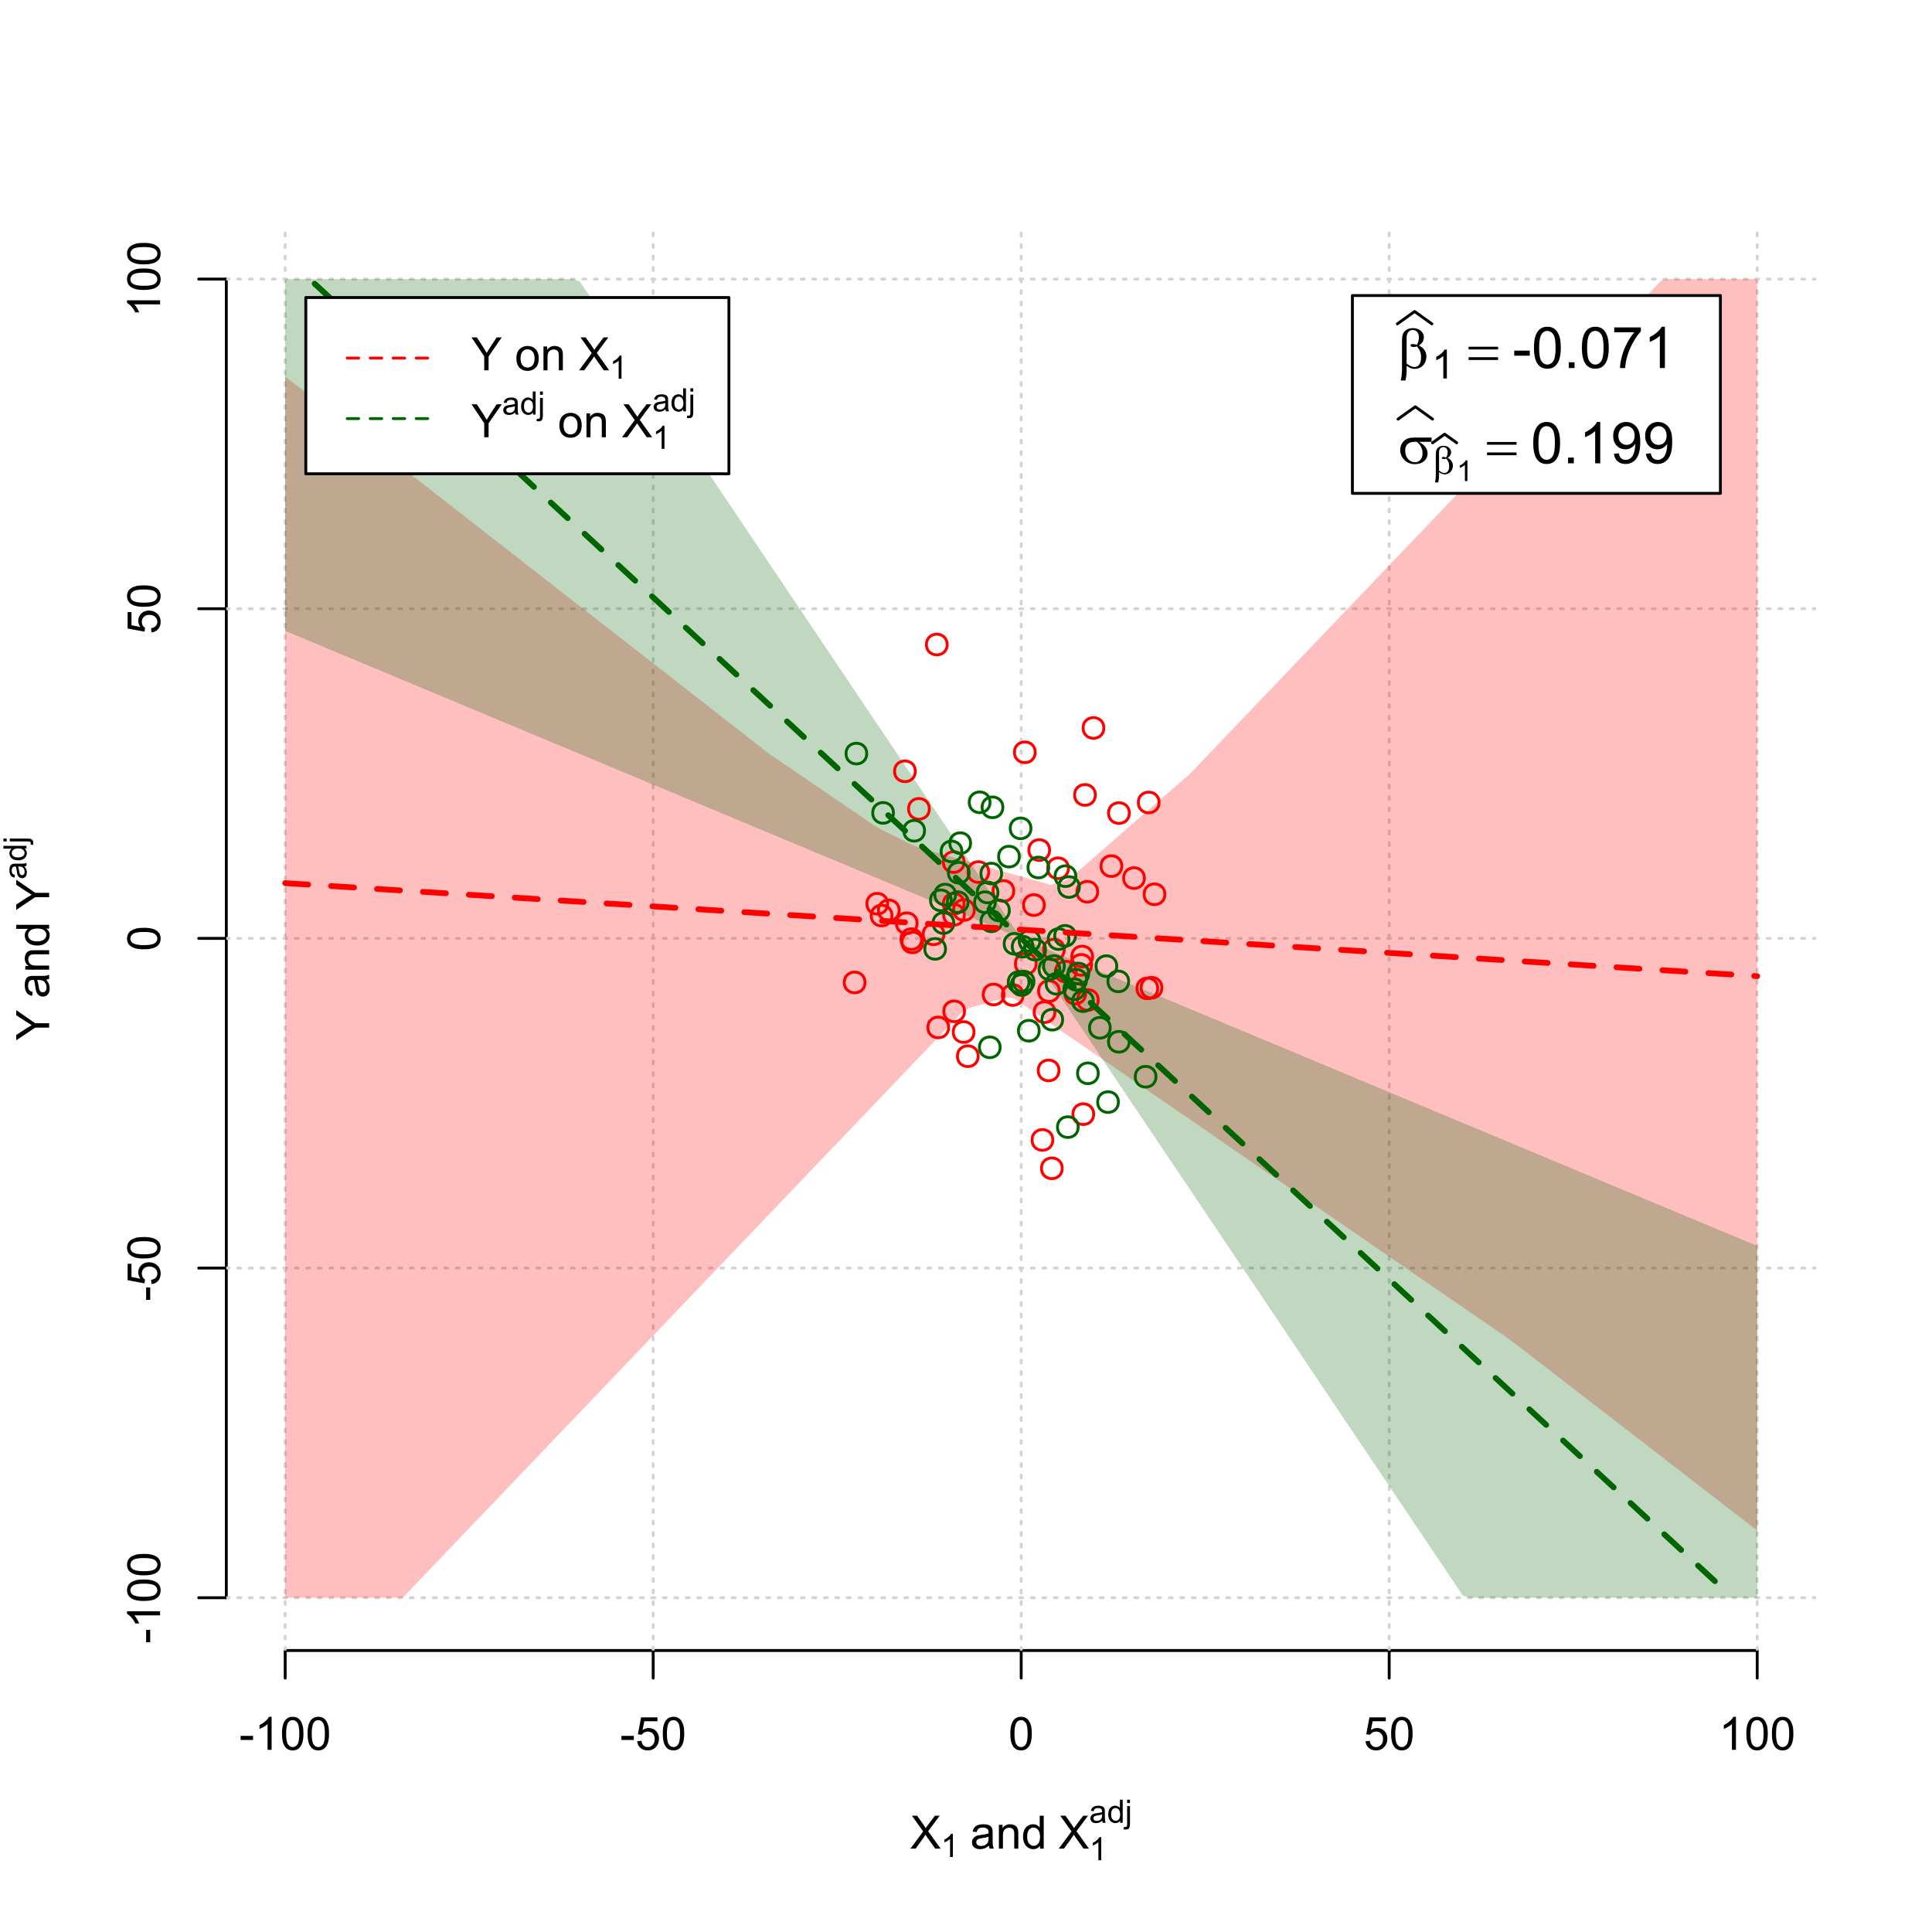<?xml version="1.0" encoding="UTF-8"?>
<svg xmlns="http://www.w3.org/2000/svg" xmlns:xlink="http://www.w3.org/1999/xlink" width="504pt" height="504pt" viewBox="0 0 504 504" version="1.1">
<defs>
<g>
<symbol overflow="visible" id="glyph0-0">
<path style="stroke:none;" d="M 1.5 0 L 1.5 -7.5 L 7.5 -7.5 L 7.5 0 Z M 1.688 -0.188 L 7.312 -0.188 L 7.312 -7.312 L 1.688 -7.312 Z M 1.688 -0.188 "/>
</symbol>
<symbol overflow="visible" id="glyph0-1">
<path style="stroke:none;" d="M 0.055 0 L 3.375 -4.477 L 0.445 -8.59 L 1.797 -8.59 L 3.359 -6.387 C 3.68 -5.93 3.91 -5.578 4.047 -5.332 C 4.238 -5.645 4.465 -5.969 4.727 -6.312 L 6.457 -8.59 L 7.695 -8.59 L 4.676 -4.539 L 7.93 0 L 6.523 0 L 4.359 -3.062 C 4.238 -3.238 4.113 -3.43 3.984 -3.641 C 3.789 -3.324 3.652 -3.109 3.574 -2.992 L 1.418 0 Z M 0.055 0 "/>
</symbol>
<symbol overflow="visible" id="glyph0-2">
<path style="stroke:none;" d="M 4.852 -0.766 C 4.461 -0.434 4.082 -0.199 3.723 -0.062 C 3.355 0.074 2.969 0.141 2.562 0.141 C 1.875 0.141 1.352 -0.023 0.984 -0.359 C 0.617 -0.688 0.434 -1.117 0.434 -1.641 C 0.434 -1.945 0.5 -2.223 0.641 -2.473 C 0.777 -2.723 0.961 -2.926 1.188 -3.082 C 1.41 -3.234 1.664 -3.348 1.945 -3.43 C 2.152 -3.477 2.465 -3.531 2.883 -3.586 C 3.734 -3.688 4.359 -3.809 4.766 -3.949 C 4.766 -4.09 4.77 -4.18 4.77 -4.227 C 4.77 -4.648 4.668 -4.953 4.469 -5.133 C 4.199 -5.371 3.801 -5.488 3.27 -5.492 C 2.77 -5.488 2.402 -5.402 2.168 -5.23 C 1.934 -5.055 1.758 -4.746 1.648 -4.305 L 0.617 -4.445 C 0.707 -4.887 0.863 -5.242 1.078 -5.516 C 1.289 -5.781 1.598 -5.992 2.008 -6.141 C 2.41 -6.289 2.883 -6.363 3.422 -6.363 C 3.953 -6.363 4.383 -6.301 4.715 -6.176 C 5.047 -6.051 5.293 -5.891 5.449 -5.703 C 5.605 -5.512 5.715 -5.273 5.777 -4.984 C 5.809 -4.805 5.824 -4.48 5.828 -4.016 L 5.828 -2.609 C 5.824 -1.625 5.848 -1.004 5.895 -0.746 C 5.941 -0.484 6.031 -0.238 6.164 0 L 5.062 0 C 4.953 -0.219 4.883 -0.473 4.852 -0.766 Z M 4.766 -3.125 C 4.375 -2.965 3.801 -2.832 3.039 -2.727 C 2.605 -2.66 2.301 -2.59 2.121 -2.516 C 1.941 -2.434 1.801 -2.32 1.703 -2.172 C 1.605 -2.02 1.559 -1.852 1.559 -1.672 C 1.559 -1.387 1.664 -1.152 1.875 -0.969 C 2.086 -0.777 2.398 -0.684 2.812 -0.688 C 3.219 -0.684 3.578 -0.773 3.895 -0.953 C 4.211 -1.129 4.445 -1.371 4.594 -1.68 C 4.707 -1.918 4.762 -2.27 4.766 -2.734 Z M 4.766 -3.125 "/>
</symbol>
<symbol overflow="visible" id="glyph0-3">
<path style="stroke:none;" d="M 0.789 0 L 0.789 -6.223 L 1.742 -6.223 L 1.742 -5.336 C 2.195 -6.02 2.855 -6.363 3.719 -6.363 C 4.09 -6.363 4.434 -6.293 4.754 -6.16 C 5.066 -6.023 5.305 -5.848 5.461 -5.633 C 5.617 -5.41 5.727 -5.152 5.789 -4.852 C 5.828 -4.656 5.848 -4.312 5.848 -3.828 L 5.848 0 L 4.793 0 L 4.793 -3.785 C 4.793 -4.215 4.75 -4.535 4.668 -4.75 C 4.586 -4.961 4.441 -5.129 4.234 -5.258 C 4.023 -5.383 3.777 -5.449 3.5 -5.449 C 3.047 -5.449 2.66 -5.305 2.332 -5.02 C 2.004 -4.734 1.84 -4.195 1.844 -3.398 L 1.844 0 Z M 0.789 0 "/>
</symbol>
<symbol overflow="visible" id="glyph0-4">
<path style="stroke:none;" d="M 4.828 0 L 4.828 -0.785 C 4.43 -0.168 3.848 0.141 3.086 0.141 C 2.59 0.141 2.133 0.004 1.719 -0.27 C 1.297 -0.543 0.977 -0.922 0.75 -1.414 C 0.523 -1.898 0.41 -2.465 0.41 -3.105 C 0.41 -3.727 0.512 -4.289 0.719 -4.797 C 0.926 -5.301 1.238 -5.688 1.652 -5.957 C 2.066 -6.227 2.527 -6.363 3.039 -6.363 C 3.41 -6.363 3.746 -6.281 4.043 -6.125 C 4.336 -5.965 4.574 -5.762 4.758 -5.508 L 4.758 -8.59 L 5.805 -8.59 L 5.805 0 Z M 1.492 -3.105 C 1.488 -2.309 1.656 -1.711 1.996 -1.316 C 2.328 -0.922 2.727 -0.727 3.188 -0.727 C 3.648 -0.727 4.039 -0.914 4.359 -1.293 C 4.68 -1.668 4.84 -2.242 4.844 -3.016 C 4.84 -3.867 4.676 -4.492 4.352 -4.895 C 4.02 -5.289 3.617 -5.488 3.141 -5.492 C 2.672 -5.488 2.277 -5.297 1.965 -4.918 C 1.645 -4.531 1.488 -3.93 1.492 -3.105 Z M 1.492 -3.105 "/>
</symbol>
<symbol overflow="visible" id="glyph0-5">
<path style="stroke:none;" d="M 0.383 -2.578 L 0.383 -3.641 L 3.621 -3.641 L 3.621 -2.578 Z M 0.383 -2.578 "/>
</symbol>
<symbol overflow="visible" id="glyph0-6">
<path style="stroke:none;" d="M 4.469 0 L 3.414 0 L 3.414 -6.719 C 3.16 -6.477 2.828 -6.234 2.414 -5.996 C 2 -5.75 1.629 -5.57 1.305 -5.449 L 1.305 -6.469 C 1.895 -6.742 2.41 -7.078 2.852 -7.477 C 3.293 -7.871 3.605 -8.254 3.789 -8.625 L 4.469 -8.625 Z M 4.469 0 "/>
</symbol>
<symbol overflow="visible" id="glyph0-7">
<path style="stroke:none;" d="M 0.5 -4.234 C 0.496 -5.246 0.602 -6.062 0.812 -6.688 C 1.02 -7.305 1.328 -7.785 1.742 -8.121 C 2.148 -8.457 2.668 -8.625 3.297 -8.625 C 3.758 -8.625 4.164 -8.531 4.512 -8.348 C 4.855 -8.16 5.141 -7.891 5.371 -7.543 C 5.594 -7.191 5.773 -6.766 5.906 -6.266 C 6.035 -5.762 6.098 -5.086 6.102 -4.234 C 6.098 -3.227 5.996 -2.414 5.789 -1.797 C 5.578 -1.176 5.266 -0.695 4.859 -0.359 C 4.445 -0.02 3.926 0.145 3.297 0.148 C 2.465 0.145 1.816 -0.148 1.348 -0.742 C 0.781 -1.457 0.496 -2.621 0.5 -4.234 Z M 1.582 -4.234 C 1.582 -2.824 1.746 -1.887 2.074 -1.418 C 2.402 -0.949 2.809 -0.715 3.297 -0.719 C 3.777 -0.715 4.184 -0.949 4.52 -1.422 C 4.848 -1.887 5.016 -2.824 5.016 -4.234 C 5.016 -5.648 4.848 -6.59 4.52 -7.055 C 4.184 -7.516 3.773 -7.746 3.289 -7.75 C 2.801 -7.746 2.414 -7.543 2.125 -7.137 C 1.762 -6.613 1.582 -5.645 1.582 -4.234 Z M 1.582 -4.234 "/>
</symbol>
<symbol overflow="visible" id="glyph0-8">
<path style="stroke:none;" d="M 0.5 -2.25 L 1.605 -2.344 C 1.684 -1.805 1.871 -1.398 2.176 -1.125 C 2.473 -0.852 2.836 -0.715 3.258 -0.719 C 3.766 -0.715 4.195 -0.906 4.547 -1.293 C 4.898 -1.672 5.074 -2.18 5.074 -2.82 C 5.074 -3.414 4.902 -3.891 4.566 -4.242 C 4.227 -4.59 3.785 -4.762 3.242 -4.766 C 2.898 -4.762 2.594 -4.684 2.32 -4.531 C 2.047 -4.375 1.832 -4.176 1.676 -3.93 L 0.688 -4.062 L 1.516 -8.473 L 5.789 -8.473 L 5.789 -7.465 L 2.359 -7.465 L 1.898 -5.156 C 2.414 -5.516 2.953 -5.695 3.523 -5.695 C 4.27 -5.695 4.902 -5.434 5.422 -4.914 C 5.934 -4.395 6.191 -3.727 6.195 -2.914 C 6.191 -2.133 5.965 -1.461 5.516 -0.898 C 4.961 -0.199 4.211 0.145 3.258 0.148 C 2.477 0.145 1.836 -0.07 1.344 -0.508 C 0.844 -0.941 0.562 -1.523 0.5 -2.25 Z M 0.5 -2.25 "/>
</symbol>
<symbol overflow="visible" id="glyph0-9">
<path style="stroke:none;" d="M 3.344 0 L 3.344 -3.641 L 0.035 -8.59 L 1.418 -8.59 L 3.109 -6 C 3.418 -5.516 3.711 -5.031 3.984 -4.547 C 4.242 -4.992 4.555 -5.496 4.922 -6.062 L 6.586 -8.59 L 7.91 -8.59 L 4.484 -3.641 L 4.484 0 Z M 3.344 0 "/>
</symbol>
<symbol overflow="visible" id="glyph0-10">
<path style="stroke:none;" d=""/>
</symbol>
<symbol overflow="visible" id="glyph0-11">
<path style="stroke:none;" d="M 0.398 -3.109 C 0.398 -4.262 0.719 -5.117 1.359 -5.672 C 1.895 -6.133 2.547 -6.363 3.316 -6.363 C 4.172 -6.363 4.871 -6.082 5.414 -5.52 C 5.953 -4.957 6.223 -4.184 6.227 -3.199 C 6.223 -2.398 6.102 -1.766 5.867 -1.309 C 5.625 -0.848 5.277 -0.492 4.82 -0.238 C 4.359 0.016 3.859 0.141 3.316 0.141 C 2.441 0.141 1.734 -0.137 1.203 -0.695 C 0.664 -1.254 0.398 -2.059 0.398 -3.109 Z M 1.484 -3.109 C 1.48 -2.309 1.656 -1.711 2.004 -1.32 C 2.348 -0.922 2.785 -0.727 3.316 -0.727 C 3.84 -0.727 4.273 -0.926 4.621 -1.324 C 4.969 -1.723 5.145 -2.328 5.145 -3.148 C 5.145 -3.914 4.969 -4.496 4.617 -4.895 C 4.266 -5.289 3.832 -5.488 3.316 -5.492 C 2.785 -5.488 2.348 -5.293 2.004 -4.898 C 1.656 -4.5 1.48 -3.902 1.484 -3.109 Z M 1.484 -3.109 "/>
</symbol>
<symbol overflow="visible" id="glyph1-0">
<path style="stroke:none;" d="M 1.051 0 L 1.051 -5.25 L 5.25 -5.25 L 5.25 0 Z M 1.18 -0.133 L 5.117 -0.133 L 5.117 -5.117 L 1.18 -5.117 Z M 1.18 -0.133 "/>
</symbol>
<symbol overflow="visible" id="glyph1-1">
<path style="stroke:none;" d="M 3.129 0 L 2.391 0 L 2.391 -4.703 C 2.211 -4.531 1.977 -4.363 1.691 -4.195 C 1.398 -4.023 1.141 -3.895 0.914 -3.812 L 0.914 -4.527 C 1.328 -4.719 1.688 -4.953 1.996 -5.234 C 2.305 -5.508 2.523 -5.777 2.652 -6.039 L 3.129 -6.039 Z M 3.129 0 "/>
</symbol>
<symbol overflow="visible" id="glyph1-2">
<path style="stroke:none;" d="M 3.395 -0.539 C 3.117 -0.305 2.855 -0.137 2.605 -0.043 C 2.352 0.051 2.082 0.094 1.793 0.098 C 1.312 0.094 0.941 -0.02 0.688 -0.25 C 0.43 -0.48 0.305 -0.781 0.305 -1.148 C 0.305 -1.359 0.352 -1.551 0.449 -1.73 C 0.543 -1.902 0.668 -2.047 0.828 -2.156 C 0.984 -2.262 1.164 -2.34 1.363 -2.398 C 1.504 -2.434 1.723 -2.473 2.02 -2.512 C 2.609 -2.578 3.047 -2.664 3.336 -2.766 C 3.336 -2.867 3.34 -2.93 3.34 -2.957 C 3.34 -3.258 3.27 -3.469 3.129 -3.594 C 2.941 -3.758 2.66 -3.844 2.289 -3.844 C 1.941 -3.844 1.684 -3.781 1.52 -3.66 C 1.348 -3.535 1.227 -3.32 1.152 -3.016 L 0.43 -3.113 C 0.492 -3.418 0.602 -3.668 0.754 -3.863 C 0.902 -4.051 1.121 -4.199 1.406 -4.301 C 1.688 -4.402 2.016 -4.453 2.395 -4.453 C 2.766 -4.453 3.066 -4.406 3.301 -4.32 C 3.527 -4.23 3.699 -4.121 3.812 -3.992 C 3.918 -3.855 3.996 -3.691 4.043 -3.492 C 4.066 -3.363 4.078 -3.133 4.082 -2.809 L 4.082 -1.824 C 4.078 -1.137 4.094 -0.703 4.129 -0.523 C 4.156 -0.336 4.219 -0.164 4.316 0 L 3.543 0 C 3.465 -0.152 3.414 -0.332 3.395 -0.539 Z M 3.336 -2.188 C 3.062 -2.074 2.66 -1.98 2.129 -1.906 C 1.82 -1.859 1.605 -1.812 1.484 -1.758 C 1.355 -1.703 1.258 -1.621 1.191 -1.52 C 1.121 -1.41 1.09 -1.293 1.09 -1.168 C 1.09 -0.969 1.164 -0.805 1.312 -0.676 C 1.461 -0.543 1.68 -0.48 1.969 -0.48 C 2.25 -0.48 2.5 -0.539 2.727 -0.664 C 2.945 -0.785 3.109 -0.957 3.215 -1.176 C 3.293 -1.34 3.332 -1.586 3.336 -1.914 Z M 3.336 -2.188 "/>
</symbol>
<symbol overflow="visible" id="glyph1-3">
<path style="stroke:none;" d="M 3.379 0 L 3.379 -0.551 C 3.102 -0.121 2.695 0.094 2.16 0.098 C 1.812 0.094 1.492 0 1.203 -0.188 C 0.906 -0.379 0.68 -0.645 0.523 -0.988 C 0.359 -1.328 0.281 -1.723 0.285 -2.172 C 0.281 -2.605 0.355 -3 0.504 -3.355 C 0.648 -3.707 0.863 -3.977 1.156 -4.168 C 1.441 -4.355 1.766 -4.453 2.129 -4.453 C 2.387 -4.453 2.621 -4.395 2.828 -4.285 C 3.031 -4.172 3.199 -4.031 3.332 -3.855 L 3.332 -6.012 L 4.066 -6.012 L 4.066 0 Z M 1.047 -2.172 C 1.043 -1.613 1.16 -1.195 1.398 -0.922 C 1.629 -0.641 1.906 -0.504 2.23 -0.508 C 2.551 -0.504 2.824 -0.637 3.051 -0.902 C 3.273 -1.168 3.387 -1.57 3.391 -2.113 C 3.387 -2.707 3.273 -3.145 3.047 -3.426 C 2.816 -3.703 2.531 -3.844 2.199 -3.844 C 1.867 -3.844 1.594 -3.707 1.375 -3.441 C 1.152 -3.168 1.043 -2.746 1.047 -2.172 Z M 1.047 -2.172 "/>
</symbol>
<symbol overflow="visible" id="glyph1-4">
<path style="stroke:none;" d="M 0.551 -5.156 L 0.551 -6.012 L 1.289 -6.012 L 1.289 -5.156 Z M -0.387 1.691 L -0.246 1.062 C -0.098 1.098 0.016 1.117 0.102 1.121 C 0.25 1.117 0.363 1.066 0.438 0.969 C 0.512 0.867 0.551 0.621 0.551 0.223 L 0.551 -4.355 L 1.289 -4.355 L 1.289 0.238 C 1.289 0.773 1.219 1.148 1.078 1.359 C 0.898 1.633 0.602 1.77 0.191 1.77 C -0.008 1.77 -0.199 1.742 -0.387 1.691 Z M -0.387 1.691 "/>
</symbol>
<symbol overflow="visible" id="glyph2-0">
<path style="stroke:none;" d="M 0.602 0 L 0.602 -7.5 L 6.602 -7.5 L 6.602 0 Z M 0.789 -0.188 L 6.414 -0.188 L 6.414 -7.312 L 0.789 -7.312 Z M 0.789 -0.188 "/>
</symbol>
<symbol overflow="visible" id="glyph2-1">
<path style="stroke:none;" d=""/>
</symbol>
<symbol overflow="visible" id="glyph3-0">
<path style="stroke:none;" d="M 0 -1.5 L -7.5 -1.5 L -7.5 -7.5 L 0 -7.5 Z M -0.188 -1.688 L -0.188 -7.312 L -7.312 -7.312 L -7.312 -1.688 Z M -0.188 -1.688 "/>
</symbol>
<symbol overflow="visible" id="glyph3-1">
<path style="stroke:none;" d="M 0 -3.344 L -3.641 -3.348 L -8.59 -0.035 L -8.59 -1.418 L -6 -3.113 C -5.516 -3.422 -5.031 -3.715 -4.547 -3.984 C -4.992 -4.242 -5.496 -4.555 -6.062 -4.922 L -8.59 -6.586 L -8.59 -7.91 L -3.637 -4.484 L 0 -4.484 Z M 0 -3.344 "/>
</symbol>
<symbol overflow="visible" id="glyph3-2">
<path style="stroke:none;" d="M -0.766 -4.852 C -0.434 -4.461 -0.199 -4.082 -0.062 -3.723 C 0.074 -3.355 0.141 -2.969 0.141 -2.562 C 0.141 -1.875 -0.023 -1.352 -0.359 -0.984 C -0.688 -0.617 -1.117 -0.434 -1.641 -0.434 C -1.945 -0.434 -2.223 -0.5 -2.473 -0.641 C -2.723 -0.777 -2.926 -0.961 -3.082 -1.188 C -3.234 -1.41 -3.348 -1.664 -3.43 -1.945 C -3.477 -2.152 -3.531 -2.465 -3.586 -2.883 C -3.688 -3.734 -3.809 -4.359 -3.949 -4.766 C -4.09 -4.766 -4.18 -4.77 -4.227 -4.77 C -4.648 -4.77 -4.953 -4.668 -5.133 -4.469 C -5.371 -4.199 -5.488 -3.801 -5.492 -3.27 C -5.488 -2.773 -5.402 -2.406 -5.23 -2.172 C -5.055 -1.934 -4.746 -1.758 -4.305 -1.648 L -4.445 -0.617 C -4.887 -0.707 -5.242 -0.863 -5.516 -1.078 C -5.781 -1.293 -5.992 -1.602 -6.141 -2.012 C -6.289 -2.414 -6.363 -2.887 -6.363 -3.422 C -6.363 -3.953 -6.301 -4.383 -6.176 -4.715 C -6.051 -5.047 -5.891 -5.293 -5.703 -5.449 C -5.512 -5.605 -5.273 -5.715 -4.984 -5.777 C -4.805 -5.809 -4.48 -5.824 -4.016 -5.828 L -2.605 -5.828 C -1.625 -5.824 -1.004 -5.848 -0.746 -5.895 C -0.48 -5.941 -0.234 -6.031 0 -6.164 L 0 -5.062 C -0.219 -4.953 -0.473 -4.883 -0.766 -4.852 Z M -3.121 -4.766 C -2.961 -4.375 -2.828 -3.801 -2.727 -3.039 C -2.66 -2.605 -2.59 -2.301 -2.516 -2.121 C -2.434 -1.941 -2.32 -1.801 -2.172 -1.703 C -2.02 -1.605 -1.852 -1.559 -1.672 -1.559 C -1.387 -1.559 -1.152 -1.664 -0.965 -1.875 C -0.773 -2.086 -0.68 -2.398 -0.684 -2.812 C -0.68 -3.219 -0.77 -3.578 -0.949 -3.895 C -1.129 -4.211 -1.371 -4.445 -1.68 -4.594 C -1.918 -4.707 -2.27 -4.762 -2.734 -4.766 Z M -3.121 -4.766 "/>
</symbol>
<symbol overflow="visible" id="glyph3-3">
<path style="stroke:none;" d="M 0 -0.789 L -6.223 -0.793 L -6.223 -1.742 L -5.336 -1.742 C -6.02 -2.195 -6.363 -2.855 -6.363 -3.723 C -6.363 -4.09 -6.293 -4.434 -6.16 -4.754 C -6.023 -5.066 -5.848 -5.305 -5.633 -5.461 C -5.41 -5.617 -5.152 -5.727 -4.852 -5.789 C -4.656 -5.828 -4.312 -5.848 -3.824 -5.848 L 0 -5.848 L 0 -4.793 L -3.785 -4.793 C -4.215 -4.793 -4.535 -4.75 -4.75 -4.668 C -4.961 -4.586 -5.129 -4.441 -5.258 -4.234 C -5.383 -4.023 -5.449 -3.777 -5.449 -3.5 C -5.449 -3.047 -5.305 -2.66 -5.02 -2.336 C -4.734 -2.008 -4.195 -1.844 -3.398 -1.848 L 0 -1.844 Z M 0 -0.789 "/>
</symbol>
<symbol overflow="visible" id="glyph3-4">
<path style="stroke:none;" d="M 0 -4.828 L -0.785 -4.828 C -0.168 -4.43 0.141 -3.848 0.141 -3.086 C 0.141 -2.59 0.004 -2.133 -0.27 -1.719 C -0.543 -1.297 -0.922 -0.977 -1.414 -0.75 C -1.898 -0.523 -2.465 -0.41 -3.105 -0.41 C -3.727 -0.41 -4.289 -0.512 -4.797 -0.719 C -5.301 -0.926 -5.688 -1.238 -5.957 -1.652 C -6.227 -2.066 -6.363 -2.527 -6.363 -3.043 C -6.363 -3.414 -6.281 -3.75 -6.125 -4.043 C -5.965 -4.336 -5.762 -4.574 -5.508 -4.758 L -8.59 -4.758 L -8.59 -5.809 L 0 -5.805 Z M -3.105 -1.496 C -2.309 -1.492 -1.711 -1.66 -1.316 -1.996 C -0.922 -2.328 -0.727 -2.727 -0.727 -3.188 C -0.727 -3.648 -0.914 -4.039 -1.289 -4.359 C -1.664 -4.68 -2.238 -4.84 -3.016 -4.844 C -3.867 -4.84 -4.492 -4.676 -4.895 -4.352 C -5.289 -4.023 -5.488 -3.621 -5.492 -3.141 C -5.488 -2.672 -5.297 -2.277 -4.918 -1.965 C -4.531 -1.648 -3.93 -1.492 -3.105 -1.496 Z M -3.105 -1.496 "/>
</symbol>
<symbol overflow="visible" id="glyph3-5">
<path style="stroke:none;" d="M -2.578 -0.383 L -3.641 -0.383 L -3.641 -3.621 L -2.578 -3.621 Z M -2.578 -0.383 "/>
</symbol>
<symbol overflow="visible" id="glyph3-6">
<path style="stroke:none;" d="M 0 -4.469 L 0 -3.414 L -6.719 -3.418 C -6.477 -3.16 -6.234 -2.828 -5.996 -2.418 C -5.75 -2.004 -5.57 -1.633 -5.449 -1.309 L -6.469 -1.309 C -6.742 -1.895 -7.078 -2.41 -7.477 -2.852 C -7.871 -3.293 -8.254 -3.605 -8.625 -3.793 L -8.625 -4.473 Z M 0 -4.469 "/>
</symbol>
<symbol overflow="visible" id="glyph3-7">
<path style="stroke:none;" d="M -4.234 -0.5 C -5.246 -0.496 -6.062 -0.602 -6.688 -0.812 C -7.305 -1.02 -7.785 -1.328 -8.121 -1.742 C -8.457 -2.152 -8.625 -2.672 -8.625 -3.301 C -8.625 -3.758 -8.531 -4.164 -8.348 -4.512 C -8.16 -4.859 -7.891 -5.145 -7.543 -5.371 C -7.191 -5.594 -6.766 -5.773 -6.266 -5.906 C -5.762 -6.035 -5.086 -6.098 -4.234 -6.102 C -3.223 -6.098 -2.41 -5.996 -1.793 -5.789 C -1.176 -5.578 -0.695 -5.266 -0.359 -4.859 C -0.02 -4.445 0.145 -3.926 0.148 -3.297 C 0.145 -2.465 -0.148 -1.816 -0.742 -1.348 C -1.457 -0.781 -2.621 -0.496 -4.234 -0.5 Z M -4.234 -1.582 C -2.824 -1.582 -1.887 -1.746 -1.418 -2.074 C -0.949 -2.402 -0.715 -2.809 -0.719 -3.297 C -0.715 -3.777 -0.949 -4.184 -1.422 -4.52 C -1.887 -4.848 -2.824 -5.016 -4.234 -5.016 C -5.648 -5.016 -6.59 -4.848 -7.055 -4.52 C -7.516 -4.188 -7.746 -3.777 -7.75 -3.289 C -7.746 -2.801 -7.543 -2.414 -7.137 -2.129 C -6.613 -1.762 -5.645 -1.582 -4.234 -1.582 Z M -4.234 -1.582 "/>
</symbol>
<symbol overflow="visible" id="glyph3-8">
<path style="stroke:none;" d="M -2.25 -0.5 L -2.344 -1.605 C -1.805 -1.684 -1.398 -1.871 -1.125 -2.176 C -0.852 -2.473 -0.715 -2.836 -0.719 -3.258 C -0.715 -3.766 -0.906 -4.195 -1.293 -4.547 C -1.672 -4.898 -2.18 -5.074 -2.816 -5.074 C -3.414 -5.074 -3.891 -4.902 -4.242 -4.566 C -4.59 -4.227 -4.762 -3.785 -4.766 -3.242 C -4.762 -2.898 -4.684 -2.594 -4.531 -2.32 C -4.375 -2.047 -4.176 -1.832 -3.93 -1.676 L -4.062 -0.688 L -8.473 -1.52 L -8.473 -5.789 L -7.465 -5.789 L -7.465 -2.363 L -5.156 -1.898 C -5.516 -2.414 -5.695 -2.953 -5.695 -3.523 C -5.695 -4.27 -5.434 -4.902 -4.914 -5.422 C -4.395 -5.934 -3.727 -6.191 -2.91 -6.195 C -2.133 -6.191 -1.461 -5.965 -0.895 -5.516 C -0.199 -4.961 0.145 -4.211 0.148 -3.258 C 0.145 -2.477 -0.07 -1.836 -0.508 -1.344 C -0.941 -0.848 -1.523 -0.566 -2.25 -0.5 Z M -2.25 -0.5 "/>
</symbol>
<symbol overflow="visible" id="glyph4-0">
<path style="stroke:none;" d="M 0 -0.602 L -7.5 -0.605 L -7.5 -6.605 L 0 -6.602 Z M -0.188 -0.789 L -0.188 -6.414 L -7.312 -6.418 L -7.312 -0.793 Z M -0.188 -0.789 "/>
</symbol>
<symbol overflow="visible" id="glyph4-1">
<path style="stroke:none;" d=""/>
</symbol>
<symbol overflow="visible" id="glyph5-0">
<path style="stroke:none;" d="M 0 -1.051 L -5.25 -1.051 L -5.25 -5.25 L 0 -5.25 Z M -0.133 -1.18 L -0.133 -5.117 L -5.117 -5.117 L -5.117 -1.18 Z M -0.133 -1.18 "/>
</symbol>
<symbol overflow="visible" id="glyph5-1">
<path style="stroke:none;" d="M -0.539 -3.395 C -0.305 -3.117 -0.137 -2.855 -0.043 -2.605 C 0.051 -2.352 0.094 -2.082 0.098 -1.793 C 0.094 -1.312 -0.02 -0.941 -0.25 -0.688 C -0.48 -0.43 -0.781 -0.305 -1.148 -0.305 C -1.359 -0.305 -1.551 -0.352 -1.73 -0.449 C -1.902 -0.543 -2.047 -0.668 -2.156 -0.828 C -2.262 -0.984 -2.34 -1.164 -2.398 -1.363 C -2.434 -1.504 -2.473 -1.723 -2.512 -2.02 C -2.578 -2.609 -2.664 -3.047 -2.766 -3.336 C -2.867 -3.336 -2.93 -3.34 -2.957 -3.34 C -3.258 -3.34 -3.469 -3.27 -3.594 -3.129 C -3.758 -2.941 -3.844 -2.66 -3.844 -2.289 C -3.844 -1.941 -3.781 -1.684 -3.66 -1.52 C -3.535 -1.352 -3.32 -1.23 -3.016 -1.152 L -3.113 -0.43 C -3.418 -0.492 -3.668 -0.602 -3.863 -0.754 C -4.051 -0.902 -4.199 -1.121 -4.301 -1.406 C -4.402 -1.688 -4.453 -2.016 -4.453 -2.395 C -4.453 -2.766 -4.406 -3.066 -4.32 -3.301 C -4.23 -3.527 -4.121 -3.699 -3.992 -3.812 C -3.855 -3.918 -3.691 -3.996 -3.492 -4.043 C -3.363 -4.066 -3.133 -4.078 -2.809 -4.082 L -1.824 -4.082 C -1.137 -4.078 -0.703 -4.094 -0.523 -4.129 C -0.336 -4.156 -0.164 -4.219 0 -4.316 L 0 -3.543 C -0.152 -3.465 -0.332 -3.414 -0.539 -3.395 Z M -2.188 -3.336 C -2.074 -3.062 -1.98 -2.66 -1.906 -2.129 C -1.859 -1.82 -1.812 -1.605 -1.758 -1.484 C -1.703 -1.355 -1.621 -1.258 -1.52 -1.191 C -1.41 -1.121 -1.293 -1.09 -1.168 -1.09 C -0.969 -1.09 -0.805 -1.164 -0.676 -1.312 C -0.543 -1.461 -0.48 -1.68 -0.48 -1.969 C -0.48 -2.25 -0.539 -2.5 -0.664 -2.727 C -0.785 -2.945 -0.957 -3.109 -1.176 -3.215 C -1.34 -3.293 -1.586 -3.332 -1.914 -3.336 Z M -2.188 -3.336 "/>
</symbol>
<symbol overflow="visible" id="glyph5-2">
<path style="stroke:none;" d="M 0 -3.379 L -0.551 -3.379 C -0.121 -3.102 0.094 -2.695 0.098 -2.16 C 0.094 -1.812 0 -1.492 -0.188 -1.203 C -0.379 -0.906 -0.645 -0.684 -0.988 -0.527 C -1.328 -0.367 -1.723 -0.285 -2.172 -0.289 C -2.605 -0.285 -3 -0.359 -3.355 -0.504 C -3.707 -0.648 -3.977 -0.863 -4.168 -1.156 C -4.355 -1.441 -4.453 -1.766 -4.453 -2.129 C -4.453 -2.387 -4.395 -2.621 -4.285 -2.828 C -4.172 -3.031 -4.031 -3.199 -3.855 -3.332 L -6.012 -3.332 L -6.012 -4.066 L 0 -4.066 Z M -2.172 -1.047 C -1.613 -1.043 -1.195 -1.16 -0.922 -1.398 C -0.641 -1.629 -0.504 -1.906 -0.508 -2.23 C -0.504 -2.551 -0.637 -2.824 -0.902 -3.051 C -1.168 -3.273 -1.57 -3.387 -2.113 -3.391 C -2.707 -3.387 -3.145 -3.273 -3.426 -3.047 C -3.703 -2.816 -3.844 -2.531 -3.844 -2.199 C -3.844 -1.867 -3.707 -1.594 -3.441 -1.375 C -3.168 -1.152 -2.746 -1.043 -2.172 -1.047 Z M -2.172 -1.047 "/>
</symbol>
<symbol overflow="visible" id="glyph5-3">
<path style="stroke:none;" d="M -5.156 -0.551 L -6.012 -0.551 L -6.012 -1.289 L -5.156 -1.289 Z M 1.691 0.387 L 1.062 0.246 C 1.098 0.098 1.117 -0.016 1.121 -0.102 C 1.117 -0.25 1.066 -0.363 0.969 -0.438 C 0.867 -0.512 0.621 -0.551 0.223 -0.551 L -4.355 -0.551 L -4.355 -1.289 L 0.238 -1.289 C 0.773 -1.289 1.148 -1.219 1.359 -1.078 C 1.633 -0.898 1.77 -0.602 1.77 -0.191 C 1.77 0.008 1.742 0.199 1.691 0.387 Z M 1.691 0.387 "/>
</symbol>
<symbol overflow="visible" id="glyph6-0">
<path style="stroke:none;" d="M 0.754 0 L 0.754 -9.375 L 8.254 -9.375 L 8.254 0 Z M 0.988 -0.234 L 8.02 -0.234 L 8.02 -9.141 L 0.988 -9.141 Z M 0.988 -0.234 "/>
</symbol>
<symbol overflow="visible" id="glyph6-1">
<path style="stroke:none;" d="M 2.418 -0.57 L 2.418 0.668 C 2.414 1.457 2.316 2.312 2.125 3.238 L 0.887 3.238 C 1.016 2.629 1.094 2.215 1.121 2 C 1.18 1.312 1.211 0.812 1.215 0.5 L 1.215 -6.988 C 1.211 -7.859 1.297 -8.508 1.473 -8.93 C 1.645 -9.352 1.957 -9.703 2.41 -9.988 C 2.859 -10.27 3.402 -10.41 4.035 -10.414 C 4.906 -10.41 5.605 -10.176 6.129 -9.711 C 6.652 -9.238 6.914 -8.684 6.914 -8.043 C 6.914 -7.625 6.805 -7.23 6.594 -6.855 C 6.379 -6.48 6.051 -6.156 5.609 -5.891 C 6.914 -5.262 7.57 -4.289 7.574 -2.973 C 7.57 -2.383 7.434 -1.836 7.164 -1.332 C 6.887 -0.82 6.512 -0.434 6.035 -0.172 C 5.555 0.094 5.059 0.223 4.555 0.227 C 4.227 0.223 3.906 0.168 3.586 0.059 C 3.266 -0.051 2.875 -0.258 2.418 -0.57 Z M 2.418 -1.148 C 2.891 -0.816 3.305 -0.578 3.656 -0.434 C 3.918 -0.324 4.18 -0.27 4.445 -0.27 C 4.938 -0.27 5.352 -0.473 5.688 -0.879 C 6.02 -1.285 6.188 -1.93 6.188 -2.82 C 6.188 -3.375 6.105 -3.863 5.949 -4.281 C 5.785 -4.695 5.508 -5.152 5.113 -5.656 C 4.773 -5.539 4.484 -5.484 4.242 -5.484 C 3.945 -5.484 3.738 -5.527 3.621 -5.617 C 3.5 -5.703 3.438 -5.797 3.441 -5.902 C 3.438 -5.992 3.484 -6.078 3.578 -6.152 C 3.668 -6.223 3.816 -6.258 4.027 -6.262 C 4.262 -6.258 4.625 -6.195 5.113 -6.07 C 5.453 -6.75 5.625 -7.391 5.625 -8 C 5.625 -8.609 5.473 -9.086 5.172 -9.426 C 4.867 -9.758 4.492 -9.926 4.043 -9.93 C 3.477 -9.926 3.035 -9.688 2.727 -9.215 C 2.516 -8.895 2.414 -8.383 2.418 -7.684 Z M 2.418 -1.148 "/>
</symbol>
<symbol overflow="visible" id="glyph6-2">
<path style="stroke:none;" d="M 0.27 -5.559 L 7.961 -5.559 L 7.961 -4.848 L 0.27 -4.848 Z M 0.27 -2.828 L 7.961 -2.828 L 7.961 -2.102 L 0.27 -2.102 Z M 0.27 -2.828 "/>
</symbol>
<symbol overflow="visible" id="glyph6-3">
<path style="stroke:none;" d="M 8.746 -5.602 L 5.465 -5.602 C 6.199 -5.191 6.758 -4.734 7.141 -4.238 C 7.52 -3.738 7.711 -3.164 7.711 -2.512 C 7.711 -1.758 7.406 -1.113 6.801 -0.578 C 6.195 -0.043 5.387 0.223 4.371 0.227 C 3.301 0.223 2.398 -0.137 1.668 -0.863 C 0.934 -1.59 0.566 -2.469 0.57 -3.5 C 0.566 -4.117 0.723 -4.68 1.031 -5.184 C 1.336 -5.688 1.723 -6.066 2.199 -6.324 C 2.668 -6.578 3.391 -6.707 4.367 -6.711 L 8.746 -6.711 Z M 4.914 -5.602 C 4.707 -5.605 4.551 -5.605 4.445 -5.609 C 3.566 -5.605 2.918 -5.41 2.5 -5.023 C 2.074 -4.629 1.863 -4.078 1.867 -3.367 C 1.863 -2.434 2.113 -1.684 2.621 -1.117 C 3.121 -0.551 3.719 -0.27 4.41 -0.27 C 4.984 -0.27 5.457 -0.473 5.828 -0.887 C 6.199 -1.297 6.387 -1.895 6.387 -2.672 C 6.387 -3.797 5.895 -4.773 4.914 -5.602 Z M 4.914 -5.602 "/>
</symbol>
<symbol overflow="visible" id="glyph7-0">
<path style="stroke:none;" d="M 1.312 0 L 1.312 -6.562 L 6.562 -6.562 L 6.562 0 Z M 1.477 -0.164 L 6.398 -0.164 L 6.398 -6.398 L 1.477 -6.398 Z M 1.477 -0.164 "/>
</symbol>
<symbol overflow="visible" id="glyph7-1">
<path style="stroke:none;" d="M 3.91 0 L 2.988 0 L 2.988 -5.879 C 2.766 -5.664 2.473 -5.453 2.113 -5.242 C 1.75 -5.027 1.426 -4.871 1.145 -4.77 L 1.145 -5.66 C 1.656 -5.902 2.109 -6.195 2.496 -6.539 C 2.883 -6.883 3.156 -7.219 3.316 -7.547 L 3.91 -7.547 Z M 3.91 0 "/>
</symbol>
<symbol overflow="visible" id="glyph8-0">
<path style="stroke:none;" d="M 1.875 0 L 1.875 -9.375 L 9.375 -9.375 L 9.375 0 Z M 2.109 -0.234 L 9.141 -0.234 L 9.141 -9.141 L 2.109 -9.141 Z M 2.109 -0.234 "/>
</symbol>
<symbol overflow="visible" id="glyph8-1">
<path style="stroke:none;" d="M 0.477 -3.223 L 0.477 -4.547 L 4.527 -4.547 L 4.527 -3.223 Z M 0.477 -3.223 "/>
</symbol>
<symbol overflow="visible" id="glyph8-2">
<path style="stroke:none;" d="M 0.621 -5.297 C 0.621 -6.562 0.75 -7.582 1.012 -8.359 C 1.273 -9.133 1.664 -9.73 2.18 -10.152 C 2.695 -10.57 3.344 -10.781 4.125 -10.781 C 4.699 -10.781 5.203 -10.664 5.641 -10.434 C 6.074 -10.199 6.434 -9.863 6.715 -9.43 C 6.996 -8.988 7.219 -8.457 7.383 -7.832 C 7.543 -7.203 7.621 -6.359 7.625 -5.297 C 7.621 -4.035 7.492 -3.016 7.234 -2.246 C 6.973 -1.469 6.586 -0.871 6.074 -0.449 C 5.559 -0.027 4.91 0.18 4.125 0.184 C 3.086 0.18 2.27 -0.188 1.684 -0.93 C 0.973 -1.82 0.621 -3.277 0.621 -5.297 Z M 1.977 -5.297 C 1.973 -3.531 2.18 -2.355 2.594 -1.777 C 3.004 -1.191 3.516 -0.902 4.125 -0.902 C 4.727 -0.902 5.234 -1.195 5.648 -1.781 C 6.062 -2.367 6.27 -3.539 6.27 -5.297 C 6.27 -7.062 6.062 -8.234 5.648 -8.816 C 5.234 -9.398 4.719 -9.691 4.109 -9.691 C 3.5 -9.691 3.02 -9.434 2.66 -8.922 C 2.203 -8.262 1.973 -7.055 1.977 -5.297 Z M 1.977 -5.297 "/>
</symbol>
<symbol overflow="visible" id="glyph8-3">
<path style="stroke:none;" d="M 1.363 0 L 1.363 -1.5 L 2.863 -1.5 L 2.863 0 Z M 1.363 0 "/>
</symbol>
<symbol overflow="visible" id="glyph8-4">
<path style="stroke:none;" d="M 0.711 -9.332 L 0.711 -10.598 L 7.66 -10.598 L 7.66 -9.574 C 6.973 -8.844 6.297 -7.875 5.629 -6.672 C 4.953 -5.465 4.434 -4.227 4.07 -2.953 C 3.805 -2.055 3.637 -1.07 3.566 0 L 2.211 0 C 2.223 -0.844 2.391 -1.863 2.711 -3.059 C 3.027 -4.254 3.48 -5.406 4.074 -6.52 C 4.664 -7.629 5.297 -8.566 5.969 -9.332 Z M 0.711 -9.332 "/>
</symbol>
<symbol overflow="visible" id="glyph8-5">
<path style="stroke:none;" d="M 5.59 0 L 4.27 0 L 4.27 -8.402 C 3.949 -8.098 3.531 -7.793 3.02 -7.492 C 2.504 -7.188 2.043 -6.961 1.633 -6.812 L 1.633 -8.086 C 2.367 -8.43 3.012 -8.848 3.566 -9.344 C 4.117 -9.836 4.508 -10.316 4.738 -10.781 L 5.59 -10.781 Z M 5.59 0 "/>
</symbol>
<symbol overflow="visible" id="glyph8-6">
<path style="stroke:none;" d="M 0.82 -2.484 L 2.086 -2.602 C 2.195 -2.004 2.398 -1.57 2.703 -1.305 C 3 -1.035 3.391 -0.902 3.867 -0.902 C 4.273 -0.902 4.629 -0.992 4.934 -1.18 C 5.238 -1.359 5.488 -1.609 5.684 -1.922 C 5.879 -2.23 6.039 -2.648 6.172 -3.176 C 6.301 -3.703 6.367 -4.238 6.371 -4.789 C 6.367 -4.844 6.367 -4.934 6.363 -5.055 C 6.098 -4.629 5.738 -4.289 5.285 -4.031 C 4.828 -3.77 4.332 -3.637 3.801 -3.641 C 2.91 -3.637 2.156 -3.961 1.543 -4.605 C 0.926 -5.25 0.621 -6.098 0.621 -7.156 C 0.621 -8.242 0.941 -9.121 1.582 -9.785 C 2.223 -10.449 3.027 -10.781 4 -10.781 C 4.695 -10.781 5.332 -10.59 5.914 -10.215 C 6.488 -9.836 6.93 -9.301 7.23 -8.609 C 7.531 -7.91 7.68 -6.906 7.684 -5.59 C 7.68 -4.215 7.531 -3.121 7.234 -2.309 C 6.934 -1.496 6.492 -0.875 5.906 -0.453 C 5.316 -0.027 4.625 0.18 3.836 0.184 C 2.996 0.18 2.309 -0.051 1.777 -0.516 C 1.242 -0.98 0.926 -1.637 0.82 -2.484 Z M 6.219 -7.223 C 6.215 -7.977 6.016 -8.578 5.613 -9.023 C 5.207 -9.469 4.723 -9.691 4.16 -9.691 C 3.574 -9.691 3.062 -9.449 2.629 -8.973 C 2.191 -8.488 1.973 -7.871 1.977 -7.113 C 1.973 -6.426 2.18 -5.867 2.594 -5.445 C 3.004 -5.016 3.516 -4.805 4.125 -4.805 C 4.734 -4.805 5.234 -5.016 5.629 -5.445 C 6.02 -5.867 6.215 -6.461 6.219 -7.223 Z M 6.219 -7.223 "/>
</symbol>
<symbol overflow="visible" id="glyph9-0">
<path style="stroke:none;" d="M 0.527 0 L 0.527 -6.562 L 5.777 -6.562 L 5.777 0 Z M 0.691 -0.164 L 5.613 -0.164 L 5.613 -6.398 L 0.691 -6.398 Z M 0.691 -0.164 "/>
</symbol>
<symbol overflow="visible" id="glyph9-1">
<path style="stroke:none;" d="M 1.691 -0.398 L 1.691 0.465 C 1.688 1.016 1.621 1.617 1.488 2.266 L 0.621 2.266 C 0.711 1.84 0.766 1.551 0.785 1.398 C 0.828 0.918 0.848 0.566 0.852 0.348 L 0.852 -4.891 C 0.848 -5.5 0.91 -5.953 1.031 -6.25 C 1.152 -6.543 1.371 -6.789 1.688 -6.992 C 2.004 -7.188 2.383 -7.289 2.824 -7.289 C 3.434 -7.289 3.922 -7.125 4.289 -6.797 C 4.656 -6.469 4.84 -6.078 4.84 -5.629 C 4.84 -5.336 4.766 -5.059 4.617 -4.801 C 4.469 -4.535 4.238 -4.309 3.926 -4.121 C 4.84 -3.68 5.297 -3 5.301 -2.082 C 5.297 -1.668 5.199 -1.285 5.012 -0.93 C 4.816 -0.574 4.555 -0.305 4.223 -0.117 C 3.887 0.066 3.543 0.156 3.188 0.16 C 2.957 0.156 2.73 0.117 2.508 0.039 C 2.281 -0.039 2.008 -0.184 1.691 -0.398 Z M 1.691 -0.805 C 2.02 -0.57 2.309 -0.402 2.559 -0.301 C 2.742 -0.223 2.926 -0.188 3.113 -0.191 C 3.453 -0.188 3.742 -0.328 3.98 -0.617 C 4.211 -0.898 4.328 -1.352 4.332 -1.973 C 4.328 -2.359 4.273 -2.699 4.164 -2.996 C 4.051 -3.285 3.855 -3.605 3.578 -3.957 C 3.34 -3.875 3.137 -3.836 2.969 -3.84 C 2.762 -3.836 2.617 -3.867 2.535 -3.93 C 2.449 -3.988 2.406 -4.055 2.41 -4.133 C 2.406 -4.195 2.441 -4.254 2.508 -4.305 C 2.57 -4.355 2.672 -4.383 2.82 -4.383 C 2.984 -4.383 3.238 -4.336 3.578 -4.25 C 3.816 -4.719 3.938 -5.168 3.938 -5.598 C 3.938 -6.027 3.828 -6.363 3.617 -6.598 C 3.402 -6.832 3.141 -6.949 2.828 -6.953 C 2.43 -6.949 2.121 -6.781 1.906 -6.449 C 1.758 -6.227 1.688 -5.871 1.691 -5.379 Z M 1.691 -0.805 "/>
</symbol>
<symbol overflow="visible" id="glyph10-0">
<path style="stroke:none;" d="M 0.938 0 L 0.938 -4.688 L 4.688 -4.688 L 4.688 0 Z M 1.055 -0.117 L 4.57 -0.117 L 4.57 -4.57 L 1.055 -4.57 Z M 1.055 -0.117 "/>
</symbol>
<symbol overflow="visible" id="glyph10-1">
<path style="stroke:none;" d="M 2.793 0 L 2.137 0 L 2.137 -4.199 C 1.977 -4.047 1.77 -3.895 1.512 -3.746 C 1.254 -3.59 1.02 -3.477 0.816 -3.406 L 0.816 -4.043 C 1.184 -4.215 1.508 -4.422 1.781 -4.672 C 2.055 -4.914 2.25 -5.156 2.371 -5.391 L 2.793 -5.391 Z M 2.793 0 "/>
</symbol>
</g>
<clipPath id="clip1">
  <path d="M 74 59.039 L 75 59.039 L 75 430.559 L 74 430.559 Z M 74 59.039 "/>
</clipPath>
<clipPath id="clip2">
  <path d="M 170 59.039 L 171 59.039 L 171 430.559 L 170 430.559 Z M 170 59.039 "/>
</clipPath>
<clipPath id="clip3">
  <path d="M 266 59.039 L 267 59.039 L 267 430.559 L 266 430.559 Z M 266 59.039 "/>
</clipPath>
<clipPath id="clip4">
  <path d="M 362 59.039 L 363 59.039 L 363 430.559 L 362 430.559 Z M 362 59.039 "/>
</clipPath>
<clipPath id="clip5">
  <path d="M 458 59.039 L 459 59.039 L 459 430.559 L 458 430.559 Z M 458 59.039 "/>
</clipPath>
<clipPath id="clip6">
  <path d="M 59.039 416 L 473.758 416 L 473.758 418 L 59.039 418 Z M 59.039 416 "/>
</clipPath>
<clipPath id="clip7">
  <path d="M 59.039 330 L 473.758 330 L 473.758 332 L 59.039 332 Z M 59.039 330 "/>
</clipPath>
<clipPath id="clip8">
  <path d="M 59.039 244 L 473.758 244 L 473.758 246 L 59.039 246 Z M 59.039 244 "/>
</clipPath>
<clipPath id="clip9">
  <path d="M 59.039 158 L 473.758 158 L 473.758 160 L 59.039 160 Z M 59.039 158 "/>
</clipPath>
<clipPath id="clip10">
  <path d="M 59.039 72 L 473.758 72 L 473.758 74 L 59.039 74 Z M 59.039 72 "/>
</clipPath>
</defs>
<g id="surface4831">
<rect x="0" y="0" width="504" height="504" style="fill:rgb(100%,100%,100%);fill-opacity:1;stroke:none;"/>
<g style="fill:rgb(0%,0%,0%);fill-opacity:1;">
  <use xlink:href="#glyph0-1" x="237.445" y="482.25"/>
</g>
<g style="fill:rgb(0%,0%,0%);fill-opacity:1;">
  <use xlink:href="#glyph1-1" x="245.449" y="484.426"/>
</g>
<g style="fill:rgb(0%,0%,0%);fill-opacity:1;">
  <use xlink:href="#glyph2-1" x="250.121" y="482.25"/>
</g>
<g style="fill:rgb(0%,0%,0%);fill-opacity:1;">
  <use xlink:href="#glyph0-2" x="253.121" y="482.25"/>
</g>
<g style="fill:rgb(0%,0%,0%);fill-opacity:1;">
  <use xlink:href="#glyph0-3" x="259.793" y="482.25"/>
</g>
<g style="fill:rgb(0%,0%,0%);fill-opacity:1;">
  <use xlink:href="#glyph0-4" x="266.469" y="482.25"/>
</g>
<g style="fill:rgb(0%,0%,0%);fill-opacity:1;">
  <use xlink:href="#glyph2-1" x="273.141" y="482.25"/>
</g>
<g style="fill:rgb(0%,0%,0%);fill-opacity:1;">
  <use xlink:href="#glyph0-1" x="276.141" y="482.25"/>
</g>
<g style="fill:rgb(0%,0%,0%);fill-opacity:1;">
  <use xlink:href="#glyph1-1" x="284.145" y="485.281"/>
</g>
<g style="fill:rgb(0%,0%,0%);fill-opacity:1;">
  <use xlink:href="#glyph1-2" x="284.145" y="475.504"/>
</g>
<g style="fill:rgb(0%,0%,0%);fill-opacity:1;">
  <use xlink:href="#glyph1-3" x="288.816" y="475.504"/>
</g>
<g style="fill:rgb(0%,0%,0%);fill-opacity:1;">
  <use xlink:href="#glyph1-4" x="293.488" y="475.504"/>
</g>
<g style="fill:rgb(0%,0%,0%);fill-opacity:1;">
  <use xlink:href="#glyph3-1" x="12.82" y="271.418"/>
</g>
<g style="fill:rgb(0%,0%,0%);fill-opacity:1;">
  <use xlink:href="#glyph4-1" x="12.82" y="263.414"/>
</g>
<g style="fill:rgb(0%,0%,0%);fill-opacity:1;">
  <use xlink:href="#glyph3-2" x="12.82" y="260.414"/>
</g>
<g style="fill:rgb(0%,0%,0%);fill-opacity:1;">
  <use xlink:href="#glyph3-3" x="12.82" y="253.742"/>
</g>
<g style="fill:rgb(0%,0%,0%);fill-opacity:1;">
  <use xlink:href="#glyph3-4" x="12.82" y="247.066"/>
</g>
<g style="fill:rgb(0%,0%,0%);fill-opacity:1;">
  <use xlink:href="#glyph4-1" x="12.82" y="240.395"/>
</g>
<g style="fill:rgb(0%,0%,0%);fill-opacity:1;">
  <use xlink:href="#glyph3-1" x="12.82" y="237.395"/>
</g>
<g style="fill:rgb(0%,0%,0%);fill-opacity:1;">
  <use xlink:href="#glyph5-1" x="6.906" y="229.391"/>
</g>
<g style="fill:rgb(0%,0%,0%);fill-opacity:1;">
  <use xlink:href="#glyph5-2" x="6.906" y="224.719"/>
</g>
<g style="fill:rgb(0%,0%,0%);fill-opacity:1;">
  <use xlink:href="#glyph5-3" x="6.906" y="220.047"/>
</g>
<path style="fill:none;stroke-width:0.75;stroke-linecap:round;stroke-linejoin:round;stroke:rgb(0%,0%,0%);stroke-opacity:1;stroke-miterlimit:10;" d="M 74.398 430.559 L 458.398 430.559 "/>
<path style="fill:none;stroke-width:0.75;stroke-linecap:round;stroke-linejoin:round;stroke:rgb(0%,0%,0%);stroke-opacity:1;stroke-miterlimit:10;" d="M 74.398 430.559 L 74.398 437.762 "/>
<path style="fill:none;stroke-width:0.75;stroke-linecap:round;stroke-linejoin:round;stroke:rgb(0%,0%,0%);stroke-opacity:1;stroke-miterlimit:10;" d="M 170.398 430.559 L 170.398 437.762 "/>
<path style="fill:none;stroke-width:0.75;stroke-linecap:round;stroke-linejoin:round;stroke:rgb(0%,0%,0%);stroke-opacity:1;stroke-miterlimit:10;" d="M 266.398 430.559 L 266.398 437.762 "/>
<path style="fill:none;stroke-width:0.75;stroke-linecap:round;stroke-linejoin:round;stroke:rgb(0%,0%,0%);stroke-opacity:1;stroke-miterlimit:10;" d="M 362.398 430.559 L 362.398 437.762 "/>
<path style="fill:none;stroke-width:0.75;stroke-linecap:round;stroke-linejoin:round;stroke:rgb(0%,0%,0%);stroke-opacity:1;stroke-miterlimit:10;" d="M 458.398 430.559 L 458.398 437.762 "/>
<g style="fill:rgb(0%,0%,0%);fill-opacity:1;">
  <use xlink:href="#glyph0-5" x="62.391" y="456.48"/>
  <use xlink:href="#glyph0-6" x="66.387" y="456.48"/>
  <use xlink:href="#glyph0-7" x="73.061" y="456.48"/>
  <use xlink:href="#glyph0-7" x="79.734" y="456.48"/>
</g>
<g style="fill:rgb(0%,0%,0%);fill-opacity:1;">
  <use xlink:href="#glyph0-5" x="161.727" y="456.48"/>
  <use xlink:href="#glyph0-8" x="165.723" y="456.48"/>
  <use xlink:href="#glyph0-7" x="172.396" y="456.48"/>
</g>
<g style="fill:rgb(0%,0%,0%);fill-opacity:1;">
  <use xlink:href="#glyph0-7" x="263.062" y="456.48"/>
</g>
<g style="fill:rgb(0%,0%,0%);fill-opacity:1;">
  <use xlink:href="#glyph0-8" x="355.727" y="456.48"/>
  <use xlink:href="#glyph0-7" x="362.4" y="456.48"/>
</g>
<g style="fill:rgb(0%,0%,0%);fill-opacity:1;">
  <use xlink:href="#glyph0-6" x="448.387" y="456.48"/>
  <use xlink:href="#glyph0-7" x="455.061" y="456.48"/>
  <use xlink:href="#glyph0-7" x="461.734" y="456.48"/>
</g>
<path style="fill:none;stroke-width:0.75;stroke-linecap:round;stroke-linejoin:round;stroke:rgb(0%,0%,0%);stroke-opacity:1;stroke-miterlimit:10;" d="M 59.039 416.801 L 59.039 72.801 "/>
<path style="fill:none;stroke-width:0.75;stroke-linecap:round;stroke-linejoin:round;stroke:rgb(0%,0%,0%);stroke-opacity:1;stroke-miterlimit:10;" d="M 59.039 416.801 L 51.84 416.801 "/>
<path style="fill:none;stroke-width:0.75;stroke-linecap:round;stroke-linejoin:round;stroke:rgb(0%,0%,0%);stroke-opacity:1;stroke-miterlimit:10;" d="M 59.039 330.801 L 51.84 330.801 "/>
<path style="fill:none;stroke-width:0.75;stroke-linecap:round;stroke-linejoin:round;stroke:rgb(0%,0%,0%);stroke-opacity:1;stroke-miterlimit:10;" d="M 59.039 244.801 L 51.84 244.801 "/>
<path style="fill:none;stroke-width:0.75;stroke-linecap:round;stroke-linejoin:round;stroke:rgb(0%,0%,0%);stroke-opacity:1;stroke-miterlimit:10;" d="M 59.039 158.801 L 51.84 158.801 "/>
<path style="fill:none;stroke-width:0.75;stroke-linecap:round;stroke-linejoin:round;stroke:rgb(0%,0%,0%);stroke-opacity:1;stroke-miterlimit:10;" d="M 59.039 72.801 L 51.84 72.801 "/>
<g style="fill:rgb(0%,0%,0%);fill-opacity:1;">
  <use xlink:href="#glyph3-5" x="41.762" y="428.809"/>
  <use xlink:href="#glyph3-6" x="41.762" y="424.812"/>
  <use xlink:href="#glyph3-7" x="41.762" y="418.139"/>
  <use xlink:href="#glyph3-7" x="41.762" y="411.465"/>
</g>
<g style="fill:rgb(0%,0%,0%);fill-opacity:1;">
  <use xlink:href="#glyph3-5" x="41.762" y="339.473"/>
  <use xlink:href="#glyph3-8" x="41.762" y="335.477"/>
  <use xlink:href="#glyph3-7" x="41.762" y="328.803"/>
</g>
<g style="fill:rgb(0%,0%,0%);fill-opacity:1;">
  <use xlink:href="#glyph3-7" x="41.762" y="248.137"/>
</g>
<g style="fill:rgb(0%,0%,0%);fill-opacity:1;">
  <use xlink:href="#glyph3-8" x="41.762" y="165.473"/>
  <use xlink:href="#glyph3-7" x="41.762" y="158.799"/>
</g>
<g style="fill:rgb(0%,0%,0%);fill-opacity:1;">
  <use xlink:href="#glyph3-6" x="41.762" y="82.812"/>
  <use xlink:href="#glyph3-7" x="41.762" y="76.139"/>
  <use xlink:href="#glyph3-7" x="41.762" y="69.465"/>
</g>
<g clip-path="url(#clip1)" clip-rule="nonzero">
<path style="fill:none;stroke-width:0.75;stroke-linecap:round;stroke-linejoin:round;stroke:rgb(82.745%,82.745%,82.745%);stroke-opacity:1;stroke-dasharray:0.75,2.25;stroke-miterlimit:10;" d="M 74.398 430.559 L 74.398 59.039 "/>
</g>
<g clip-path="url(#clip2)" clip-rule="nonzero">
<path style="fill:none;stroke-width:0.75;stroke-linecap:round;stroke-linejoin:round;stroke:rgb(82.745%,82.745%,82.745%);stroke-opacity:1;stroke-dasharray:0.75,2.25;stroke-miterlimit:10;" d="M 170.398 430.559 L 170.398 59.039 "/>
</g>
<g clip-path="url(#clip3)" clip-rule="nonzero">
<path style="fill:none;stroke-width:0.75;stroke-linecap:round;stroke-linejoin:round;stroke:rgb(82.745%,82.745%,82.745%);stroke-opacity:1;stroke-dasharray:0.75,2.25;stroke-miterlimit:10;" d="M 266.398 430.559 L 266.398 59.039 "/>
</g>
<g clip-path="url(#clip4)" clip-rule="nonzero">
<path style="fill:none;stroke-width:0.75;stroke-linecap:round;stroke-linejoin:round;stroke:rgb(82.745%,82.745%,82.745%);stroke-opacity:1;stroke-dasharray:0.75,2.25;stroke-miterlimit:10;" d="M 362.398 430.559 L 362.398 59.039 "/>
</g>
<g clip-path="url(#clip5)" clip-rule="nonzero">
<path style="fill:none;stroke-width:0.75;stroke-linecap:round;stroke-linejoin:round;stroke:rgb(82.745%,82.745%,82.745%);stroke-opacity:1;stroke-dasharray:0.75,2.25;stroke-miterlimit:10;" d="M 458.398 430.559 L 458.398 59.039 "/>
</g>
<g clip-path="url(#clip6)" clip-rule="nonzero">
<path style="fill:none;stroke-width:0.75;stroke-linecap:round;stroke-linejoin:round;stroke:rgb(82.745%,82.745%,82.745%);stroke-opacity:1;stroke-dasharray:0.75,2.25;stroke-miterlimit:10;" d="M 59.039 416.801 L 473.762 416.801 "/>
</g>
<g clip-path="url(#clip7)" clip-rule="nonzero">
<path style="fill:none;stroke-width:0.75;stroke-linecap:round;stroke-linejoin:round;stroke:rgb(82.745%,82.745%,82.745%);stroke-opacity:1;stroke-dasharray:0.75,2.25;stroke-miterlimit:10;" d="M 59.039 330.801 L 473.762 330.801 "/>
</g>
<g clip-path="url(#clip8)" clip-rule="nonzero">
<path style="fill:none;stroke-width:0.75;stroke-linecap:round;stroke-linejoin:round;stroke:rgb(82.745%,82.745%,82.745%);stroke-opacity:1;stroke-dasharray:0.75,2.25;stroke-miterlimit:10;" d="M 59.039 244.801 L 473.762 244.801 "/>
</g>
<g clip-path="url(#clip9)" clip-rule="nonzero">
<path style="fill:none;stroke-width:0.75;stroke-linecap:round;stroke-linejoin:round;stroke:rgb(82.745%,82.745%,82.745%);stroke-opacity:1;stroke-dasharray:0.75,2.25;stroke-miterlimit:10;" d="M 59.039 158.801 L 473.762 158.801 "/>
</g>
<g clip-path="url(#clip10)" clip-rule="nonzero">
<path style="fill:none;stroke-width:0.75;stroke-linecap:round;stroke-linejoin:round;stroke:rgb(82.745%,82.745%,82.745%);stroke-opacity:1;stroke-dasharray:0.75,2.25;stroke-miterlimit:10;" d="M 59.039 72.801 L 473.762 72.801 "/>
</g>
<path style=" stroke:none;fill-rule:nonzero;fill:rgb(100%,0%,0%);fill-opacity:0.251;" d="M 74.398 72.801 L 74.398 98.215 L 76.32 99.711 L 78.238 101.211 L 80.16 102.707 L 82.078 104.203 L 85.922 107.195 L 87.84 108.691 L 89.762 110.191 L 91.68 111.688 L 93.602 113.184 L 95.52 114.68 L 97.441 116.176 L 99.359 117.676 L 101.281 119.172 L 103.199 120.668 L 105.121 122.164 L 107.039 123.66 L 108.961 125.16 L 110.879 126.656 L 112.801 128.152 L 114.719 129.648 L 116.641 131.145 L 118.559 132.645 L 120.48 134.141 L 122.398 135.637 L 124.32 137.133 L 126.238 138.629 L 128.16 140.129 L 130.078 141.625 L 133.922 144.617 L 135.84 146.113 L 137.762 147.613 L 139.68 149.109 L 141.602 150.605 L 143.52 152.102 L 145.441 153.598 L 147.359 155.098 L 149.281 156.594 L 151.199 158.09 L 153.121 159.586 L 155.039 161.082 L 156.961 162.582 L 158.879 164.078 L 160.801 165.574 L 162.719 167.07 L 164.641 168.566 L 166.559 170.066 L 168.48 171.562 L 170.398 173.059 L 172.32 174.555 L 174.238 176.051 L 176.16 177.547 L 178.078 179.047 L 181.922 182.039 L 183.84 183.535 L 185.762 185.031 L 187.68 186.531 L 189.602 188.027 L 191.52 189.523 L 193.441 191.02 L 195.359 192.516 L 197.281 194.016 L 199.199 195.512 L 201.121 196.988 L 203.039 198.293 L 204.961 199.602 L 206.879 200.906 L 208.801 202.215 L 210.719 203.523 L 212.641 204.828 L 214.559 206.137 L 216.48 207.441 L 218.398 208.75 L 220.32 210.055 L 222.238 211.363 L 224.16 212.668 L 226.078 213.977 L 228 215.281 L 229.922 216.406 L 231.84 217.359 L 233.762 218.316 L 235.68 219.273 L 237.602 220.23 L 239.52 221.066 L 241.441 221.609 L 243.359 222.152 L 245.281 222.695 L 247.199 223.238 L 249.121 223.781 L 251.039 224.324 L 252.961 224.867 L 254.879 225.41 L 256.801 225.953 L 258.719 226.496 L 260.641 227.039 L 262.559 227.582 L 264.48 228.121 L 266.398 228.664 L 268.32 229.207 L 270.238 229.75 L 272.16 230.293 L 274.078 230.836 L 276 230.348 L 277.922 229.684 L 279.84 228.512 L 281.762 226.84 L 283.68 225.164 L 285.602 223.488 L 287.52 221.816 L 289.441 220.141 L 291.359 218.469 L 293.281 216.793 L 295.199 215.121 L 297.121 213.445 L 299.039 211.773 L 300.961 210.098 L 302.879 208.426 L 304.801 206.75 L 306.719 205.074 L 308.641 203.402 L 310.559 201.727 L 312.48 199.719 L 314.398 197.707 L 316.32 195.699 L 318.238 193.688 L 320.16 191.68 L 322.078 189.672 L 324 187.66 L 325.922 185.652 L 327.84 183.641 L 329.762 181.633 L 331.68 179.621 L 333.602 177.613 L 335.52 175.605 L 337.441 173.594 L 339.359 171.586 L 341.281 169.574 L 343.199 167.566 L 345.121 165.555 L 347.039 163.547 L 348.961 161.539 L 350.879 159.527 L 352.801 157.52 L 354.719 155.508 L 356.641 153.5 L 358.559 151.492 L 360.48 149.48 L 362.398 147.473 L 364.32 145.461 L 366.238 143.453 L 368.16 141.441 L 370.078 139.434 L 372 137.426 L 373.922 135.414 L 375.84 133.406 L 377.762 131.395 L 379.68 129.387 L 381.602 127.379 L 383.52 125.367 L 385.441 123.359 L 387.359 121.348 L 389.281 119.34 L 391.199 117.328 L 393.121 115.32 L 395.039 113.312 L 396.961 111.301 L 398.879 109.293 L 400.801 107.281 L 402.719 105.273 L 404.641 103.262 L 406.559 101.254 L 408.48 99.246 L 410.398 97.234 L 412.32 95.227 L 414.238 93.215 L 416.16 91.207 L 418.078 89.199 L 420 87.188 L 421.922 85.18 L 423.84 83.168 L 425.762 81.16 L 427.68 79.148 L 429.602 77.141 L 431.52 75.133 L 433.441 73.121 L 435.359 72.801 L 458.398 72.801 L 458.398 416.801 L 458.398 399.27 L 456.48 397.789 L 454.559 396.305 L 452.641 394.82 L 450.719 393.34 L 448.801 391.855 L 446.879 390.375 L 444.961 388.891 L 443.039 387.406 L 441.121 385.926 L 439.199 384.441 L 437.281 382.961 L 435.359 381.477 L 433.441 379.992 L 431.52 378.512 L 429.602 377.027 L 427.68 375.547 L 425.762 374.062 L 423.84 372.578 L 421.922 371.098 L 420 369.613 L 418.078 368.133 L 416.16 366.648 L 414.238 365.164 L 412.32 363.684 L 410.398 362.199 L 408.48 360.719 L 406.559 359.234 L 404.641 357.75 L 402.719 356.27 L 400.801 354.785 L 398.879 353.305 L 396.961 351.82 L 395.039 350.336 L 393.121 348.945 L 391.199 347.621 L 389.281 346.301 L 387.359 344.98 L 385.441 343.66 L 383.52 342.336 L 381.602 341.016 L 379.68 339.695 L 377.762 338.375 L 375.84 337.055 L 373.922 335.73 L 370.078 333.09 L 368.16 331.77 L 366.238 330.445 L 364.32 329.125 L 362.398 327.805 L 360.48 326.484 L 358.559 325.16 L 356.641 323.84 L 354.719 322.52 L 352.801 321.199 L 350.879 319.879 L 348.961 318.555 L 347.039 317.234 L 345.121 315.914 L 343.199 314.594 L 341.281 313.27 L 339.359 311.949 L 337.441 310.629 L 335.52 309.309 L 333.602 307.988 L 331.68 306.664 L 329.762 305.344 L 327.84 304.023 L 325.922 302.703 L 324 301.379 L 322.078 300.059 L 320.16 298.738 L 318.238 297.418 L 316.32 296.098 L 314.398 294.773 L 312.48 293.453 L 310.559 292.133 L 308.641 290.812 L 306.719 289.488 L 304.801 288.168 L 302.879 286.848 L 300.961 285.527 L 299.039 284.207 L 297.121 282.883 L 295.199 281.562 L 293.281 280.242 L 291.359 278.922 L 289.441 277.598 L 287.52 276.277 L 285.602 274.957 L 283.68 273.637 L 281.762 272.316 L 279.84 270.992 L 277.922 269.672 L 274.078 267.031 L 272.16 265.707 L 270.238 264.387 L 268.32 263.066 L 266.398 261.746 L 264.48 260.426 L 262.559 260.23 L 260.641 260.766 L 258.719 261.301 L 256.801 261.836 L 254.879 262.375 L 252.961 262.91 L 251.039 264.02 L 249.121 266.031 L 247.199 268.039 L 245.281 270.047 L 243.359 272.059 L 241.441 274.066 L 239.52 276.078 L 237.602 278.086 L 235.68 280.094 L 233.762 282.105 L 231.84 284.113 L 229.922 286.125 L 228 288.133 L 226.078 290.145 L 224.16 292.152 L 222.238 294.16 L 220.32 296.172 L 218.398 298.18 L 216.48 300.191 L 214.559 302.199 L 212.641 304.207 L 210.719 306.219 L 208.801 308.227 L 206.879 310.238 L 204.961 312.246 L 203.039 314.258 L 201.121 316.266 L 199.199 318.273 L 197.281 320.285 L 195.359 322.293 L 193.441 324.305 L 191.52 326.312 L 189.602 328.324 L 187.68 330.332 L 185.762 332.34 L 183.84 334.352 L 181.922 336.359 L 180 338.371 L 178.078 340.379 L 176.16 342.387 L 174.238 344.398 L 172.32 346.406 L 170.398 348.418 L 168.48 350.426 L 166.559 352.438 L 164.641 354.445 L 162.719 356.453 L 160.801 358.465 L 158.879 360.473 L 156.961 362.484 L 155.039 364.492 L 153.121 366.504 L 151.199 368.512 L 149.281 370.52 L 147.359 372.531 L 145.441 374.539 L 143.52 376.551 L 141.602 378.559 L 139.68 380.566 L 137.762 382.578 L 135.84 384.586 L 133.922 386.598 L 132 388.605 L 130.078 390.617 L 128.16 392.625 L 126.238 394.633 L 124.32 396.645 L 122.398 398.652 L 120.48 400.664 L 118.559 402.672 L 116.641 404.68 L 114.719 406.691 L 112.801 408.699 L 110.879 410.711 L 108.961 412.719 L 107.039 414.73 L 105.121 416.738 L 103.199 416.801 L 74.398 416.801 Z M 74.398 72.801 "/>
<path style=" stroke:none;fill-rule:nonzero;fill:rgb(0%,39.216%,0%);fill-opacity:0.251;" d="M 74.398 72.801 L 149.281 72.801 L 151.199 73.375 L 153.121 76.234 L 155.039 79.09 L 156.961 81.945 L 158.879 84.805 L 160.801 87.66 L 162.719 90.52 L 164.641 93.375 L 166.559 96.23 L 168.48 99.09 L 170.398 101.945 L 172.32 104.805 L 174.238 107.66 L 176.16 110.516 L 178.078 113.375 L 180 116.23 L 181.922 119.09 L 183.84 121.945 L 185.762 124.805 L 187.68 127.66 L 189.602 130.516 L 191.52 133.375 L 193.441 136.23 L 195.359 139.09 L 197.281 141.945 L 199.199 144.801 L 201.121 147.66 L 203.039 150.516 L 204.961 153.375 L 206.879 156.23 L 208.801 159.086 L 210.719 161.945 L 212.641 164.801 L 214.559 167.66 L 216.48 170.516 L 218.398 173.375 L 220.32 176.23 L 222.238 179.086 L 224.16 181.945 L 226.078 184.801 L 228 187.66 L 229.922 190.516 L 231.84 193.371 L 233.762 196.23 L 235.68 199.086 L 237.602 201.945 L 239.52 204.801 L 241.441 207.656 L 243.359 210.516 L 245.281 213.371 L 247.199 216.23 L 249.121 219.086 L 251.039 221.945 L 252.961 224.801 L 254.879 227.656 L 256.801 230.516 L 258.719 233.371 L 260.641 236.23 L 262.559 239.086 L 264.48 241.941 L 266.398 244.801 L 268.32 245.602 L 270.238 246.406 L 272.16 247.207 L 274.078 248.008 L 276 248.812 L 277.922 249.613 L 279.84 250.414 L 281.762 251.219 L 283.68 252.02 L 285.602 252.824 L 287.52 253.625 L 289.441 254.426 L 291.359 255.23 L 293.281 256.031 L 295.199 256.832 L 297.121 257.637 L 299.039 258.438 L 300.961 259.242 L 302.879 260.043 L 304.801 260.844 L 306.719 261.648 L 308.641 262.449 L 310.559 263.25 L 312.48 264.055 L 314.398 264.855 L 316.32 265.66 L 318.238 266.461 L 320.16 267.262 L 322.078 268.066 L 325.922 269.668 L 327.84 270.473 L 329.762 271.273 L 331.68 272.074 L 333.602 272.879 L 335.52 273.68 L 337.441 274.484 L 339.359 275.285 L 341.281 276.086 L 343.199 276.891 L 345.121 277.691 L 347.039 278.492 L 348.961 279.297 L 350.879 280.098 L 352.801 280.902 L 354.719 281.703 L 356.641 282.504 L 358.559 283.309 L 360.48 284.109 L 362.398 284.91 L 364.32 285.715 L 366.238 286.516 L 368.16 287.32 L 370.078 288.121 L 372 288.922 L 373.922 289.727 L 375.84 290.527 L 377.762 291.328 L 379.68 292.133 L 381.602 292.934 L 383.52 293.738 L 385.441 294.539 L 387.359 295.34 L 389.281 296.145 L 391.199 296.945 L 393.121 297.746 L 395.039 298.551 L 396.961 299.352 L 398.879 300.156 L 400.801 300.957 L 402.719 301.758 L 404.641 302.562 L 406.559 303.363 L 408.48 304.164 L 410.398 304.969 L 412.32 305.77 L 414.238 306.574 L 416.16 307.375 L 418.078 308.176 L 420 308.98 L 421.922 309.781 L 423.84 310.582 L 425.762 311.387 L 427.68 312.188 L 429.602 312.992 L 431.52 313.793 L 433.441 314.594 L 435.359 315.398 L 437.281 316.199 L 439.199 317 L 441.121 317.805 L 443.039 318.605 L 444.961 319.41 L 446.879 320.211 L 448.801 321.012 L 450.719 321.816 L 452.641 322.617 L 454.559 323.418 L 456.48 324.223 L 458.398 325.023 L 458.398 416.801 L 383.52 416.801 L 381.602 416.223 L 379.68 413.367 L 377.762 410.512 L 375.84 407.652 L 373.922 404.797 L 372 401.938 L 370.078 399.082 L 368.16 396.227 L 366.238 393.367 L 364.32 390.512 L 362.398 387.652 L 360.48 384.797 L 358.559 381.941 L 356.641 379.082 L 354.719 376.227 L 352.801 373.367 L 350.879 370.512 L 348.961 367.652 L 347.039 364.797 L 345.121 361.941 L 343.199 359.082 L 341.281 356.227 L 339.359 353.367 L 337.441 350.512 L 335.52 347.656 L 333.602 344.797 L 331.68 341.941 L 329.762 339.082 L 327.84 336.227 L 325.922 333.371 L 324 330.512 L 322.078 327.656 L 320.16 324.797 L 318.238 321.941 L 316.32 319.082 L 314.398 316.227 L 312.48 313.371 L 310.559 310.512 L 308.641 307.656 L 306.719 304.797 L 304.801 301.941 L 302.879 299.086 L 300.961 296.227 L 299.039 293.371 L 297.121 290.512 L 295.199 287.656 L 293.281 284.801 L 291.359 281.941 L 289.441 279.086 L 287.52 276.227 L 285.602 273.371 L 283.68 270.512 L 281.762 267.656 L 279.84 264.801 L 277.922 261.941 L 276 259.086 L 274.078 256.227 L 272.16 253.371 L 270.238 250.516 L 268.32 247.656 L 266.398 244.801 L 264.48 243.996 L 262.559 243.195 L 260.641 242.395 L 258.719 241.59 L 256.801 240.789 L 254.879 239.988 L 252.961 239.184 L 251.039 238.383 L 249.121 237.578 L 247.199 236.777 L 245.281 235.977 L 243.359 235.172 L 241.441 234.371 L 239.52 233.57 L 237.602 232.766 L 235.68 231.965 L 233.762 231.16 L 231.84 230.359 L 229.922 229.559 L 228 228.754 L 226.078 227.953 L 224.16 227.152 L 222.238 226.348 L 220.32 225.547 L 218.398 224.742 L 216.48 223.941 L 214.559 223.141 L 212.641 222.336 L 210.719 221.535 L 208.801 220.734 L 206.879 219.93 L 204.961 219.129 L 203.039 218.324 L 201.121 217.523 L 199.199 216.723 L 197.281 215.918 L 195.359 215.117 L 193.441 214.316 L 191.52 213.512 L 189.602 212.711 L 187.68 211.906 L 185.762 211.105 L 183.84 210.305 L 181.922 209.5 L 178.078 207.898 L 176.16 207.094 L 174.238 206.293 L 172.32 205.492 L 170.398 204.688 L 168.48 203.887 L 166.559 203.082 L 164.641 202.281 L 162.719 201.48 L 160.801 200.676 L 158.879 199.875 L 156.961 199.074 L 155.039 198.27 L 153.121 197.469 L 151.199 196.664 L 149.281 195.863 L 147.359 195.062 L 145.441 194.258 L 143.52 193.457 L 141.602 192.656 L 139.68 191.852 L 137.762 191.051 L 135.84 190.246 L 133.922 189.445 L 132 188.645 L 130.078 187.84 L 128.16 187.039 L 126.238 186.238 L 124.32 185.434 L 122.398 184.633 L 120.48 183.828 L 118.559 183.027 L 116.641 182.227 L 114.719 181.422 L 112.801 180.621 L 110.879 179.82 L 108.961 179.016 L 107.039 178.215 L 105.121 177.41 L 103.199 176.609 L 101.281 175.809 L 99.359 175.004 L 97.441 174.203 L 95.52 173.402 L 93.602 172.598 L 91.68 171.797 L 89.762 170.992 L 87.84 170.191 L 85.922 169.391 L 84 168.586 L 82.078 167.785 L 80.16 166.984 L 78.238 166.18 L 76.32 165.379 L 74.398 164.574 Z M 74.398 72.801 "/>
<path style="fill:none;stroke-width:0.75;stroke-linecap:round;stroke-linejoin:round;stroke:rgb(100%,0%,0%);stroke-opacity:1;stroke-miterlimit:10;" d="M 225.648 256.289 C 225.648 259.891 220.25 259.891 220.25 256.289 C 220.25 252.688 225.648 252.688 225.648 256.289 "/>
<path style="fill:none;stroke-width:0.75;stroke-linecap:round;stroke-linejoin:round;stroke:rgb(100%,0%,0%);stroke-opacity:1;stroke-miterlimit:10;" d="M 294.598 212.102 C 294.598 215.699 289.195 215.699 289.195 212.102 C 289.195 208.5 294.598 208.5 294.598 212.102 "/>
<path style="fill:none;stroke-width:0.75;stroke-linecap:round;stroke-linejoin:round;stroke:rgb(100%,0%,0%);stroke-opacity:1;stroke-miterlimit:10;" d="M 251.566 238.629 C 251.566 242.227 246.168 242.227 246.168 238.629 C 246.168 235.027 251.566 235.027 251.566 238.629 "/>
<path style="fill:none;stroke-width:0.75;stroke-linecap:round;stroke-linejoin:round;stroke:rgb(100%,0%,0%);stroke-opacity:1;stroke-miterlimit:10;" d="M 285 249.527 C 285 253.129 279.602 253.129 279.602 249.527 C 279.602 245.926 285 245.926 285 249.527 "/>
<path style="fill:none;stroke-width:0.75;stroke-linecap:round;stroke-linejoin:round;stroke:rgb(100%,0%,0%);stroke-opacity:1;stroke-miterlimit:10;" d="M 278.711 226.5 C 278.711 230.102 273.309 230.102 273.309 226.5 C 273.309 222.902 278.711 222.902 278.711 226.5 "/>
<path style="fill:none;stroke-width:0.75;stroke-linecap:round;stroke-linejoin:round;stroke:rgb(100%,0%,0%);stroke-opacity:1;stroke-miterlimit:10;" d="M 273.801 221.754 C 273.801 225.352 268.402 225.352 268.402 221.754 C 268.402 218.152 273.801 218.152 273.801 221.754 "/>
<path style="fill:none;stroke-width:0.75;stroke-linecap:round;stroke-linejoin:round;stroke:rgb(100%,0%,0%);stroke-opacity:1;stroke-miterlimit:10;" d="M 272.414 236.102 C 272.414 239.699 267.012 239.699 267.012 236.102 C 267.012 232.5 272.414 232.5 272.414 236.102 "/>
<path style="fill:none;stroke-width:0.75;stroke-linecap:round;stroke-linejoin:round;stroke:rgb(100%,0%,0%);stroke-opacity:1;stroke-miterlimit:10;" d="M 266.895 259.57 C 266.895 263.168 261.492 263.168 261.492 259.57 C 261.492 255.969 266.895 255.969 266.895 259.57 "/>
<path style="fill:none;stroke-width:0.75;stroke-linecap:round;stroke-linejoin:round;stroke:rgb(100%,0%,0%);stroke-opacity:1;stroke-miterlimit:10;" d="M 231.555 235.758 C 231.555 239.355 226.152 239.355 226.152 235.758 C 226.152 232.156 231.555 232.156 231.555 235.758 "/>
<path style="fill:none;stroke-width:0.75;stroke-linecap:round;stroke-linejoin:round;stroke:rgb(100%,0%,0%);stroke-opacity:1;stroke-miterlimit:10;" d="M 298.527 229.066 C 298.527 232.664 293.129 232.664 293.129 229.066 C 293.129 225.465 298.527 225.465 298.527 229.066 "/>
<path style="fill:none;stroke-width:0.75;stroke-linecap:round;stroke-linejoin:round;stroke:rgb(100%,0%,0%);stroke-opacity:1;stroke-miterlimit:10;" d="M 240.441 244.996 C 240.441 248.594 235.039 248.594 235.039 244.996 C 235.039 241.395 240.441 241.395 240.441 244.996 "/>
<path style="fill:none;stroke-width:0.75;stroke-linecap:round;stroke-linejoin:round;stroke:rgb(100%,0%,0%);stroke-opacity:1;stroke-miterlimit:10;" d="M 261.902 259.434 C 261.902 263.035 256.504 263.035 256.504 259.434 C 256.504 255.836 261.902 255.836 261.902 259.434 "/>
<path style="fill:none;stroke-width:0.75;stroke-linecap:round;stroke-linejoin:round;stroke:rgb(100%,0%,0%);stroke-opacity:1;stroke-miterlimit:10;" d="M 247.082 168.141 C 247.082 171.738 241.68 171.738 241.68 168.141 C 241.68 164.539 247.082 164.539 247.082 168.141 "/>
<path style="fill:none;stroke-width:0.75;stroke-linecap:round;stroke-linejoin:round;stroke:rgb(100%,0%,0%);stroke-opacity:1;stroke-miterlimit:10;" d="M 246.234 243.73 C 246.234 247.328 240.836 247.328 240.836 243.73 C 240.836 240.129 246.234 240.129 246.234 243.73 "/>
<path style="fill:none;stroke-width:0.75;stroke-linecap:round;stroke-linejoin:round;stroke:rgb(100%,0%,0%);stroke-opacity:1;stroke-miterlimit:10;" d="M 232.676 238.84 C 232.676 242.441 227.277 242.441 227.277 238.84 C 227.277 235.238 232.676 235.238 232.676 238.84 "/>
<path style="fill:none;stroke-width:0.75;stroke-linecap:round;stroke-linejoin:round;stroke:rgb(100%,0%,0%);stroke-opacity:1;stroke-miterlimit:10;" d="M 254.082 269.227 C 254.082 272.824 248.68 272.824 248.68 269.227 C 248.68 265.625 254.082 265.625 254.082 269.227 "/>
<path style="fill:none;stroke-width:0.75;stroke-linecap:round;stroke-linejoin:round;stroke:rgb(100%,0%,0%);stroke-opacity:1;stroke-miterlimit:10;" d="M 303.09 257.668 C 303.09 261.266 297.688 261.266 297.688 257.668 C 297.688 254.066 303.09 254.066 303.09 257.668 "/>
<path style="fill:none;stroke-width:0.75;stroke-linecap:round;stroke-linejoin:round;stroke:rgb(100%,0%,0%);stroke-opacity:1;stroke-miterlimit:10;" d="M 302.004 257.844 C 302.004 261.445 296.602 261.445 296.602 257.844 C 296.602 254.246 302.004 254.246 302.004 257.844 "/>
<path style="fill:none;stroke-width:0.75;stroke-linecap:round;stroke-linejoin:round;stroke:rgb(100%,0%,0%);stroke-opacity:1;stroke-miterlimit:10;" d="M 238.766 201.207 C 238.766 204.805 233.367 204.805 233.367 201.207 C 233.367 197.605 238.766 197.605 238.766 201.207 "/>
<path style="fill:none;stroke-width:0.75;stroke-linecap:round;stroke-linejoin:round;stroke:rgb(100%,0%,0%);stroke-opacity:1;stroke-miterlimit:10;" d="M 277.637 247.723 C 277.637 251.324 272.238 251.324 272.238 247.723 C 272.238 244.125 277.637 244.125 277.637 247.723 "/>
<path style="fill:none;stroke-width:0.75;stroke-linecap:round;stroke-linejoin:round;stroke:rgb(100%,0%,0%);stroke-opacity:1;stroke-miterlimit:10;" d="M 254.16 237.391 C 254.16 240.992 248.762 240.992 248.762 237.391 C 248.762 233.793 254.16 233.793 254.16 237.391 "/>
<path style="fill:none;stroke-width:0.75;stroke-linecap:round;stroke-linejoin:round;stroke:rgb(100%,0%,0%);stroke-opacity:1;stroke-miterlimit:10;" d="M 280.723 253.477 C 280.723 257.078 275.324 257.078 275.324 253.477 C 275.324 249.875 280.723 249.875 280.723 253.477 "/>
<path style="fill:none;stroke-width:0.75;stroke-linecap:round;stroke-linejoin:round;stroke:rgb(100%,0%,0%);stroke-opacity:1;stroke-miterlimit:10;" d="M 285.297 290.652 C 285.297 294.25 279.898 294.25 279.898 290.652 C 279.898 287.051 285.297 287.051 285.297 290.652 "/>
<path style="fill:none;stroke-width:0.75;stroke-linecap:round;stroke-linejoin:round;stroke:rgb(100%,0%,0%);stroke-opacity:1;stroke-miterlimit:10;" d="M 239.242 240.836 C 239.242 244.434 233.844 244.434 233.844 240.836 C 233.844 237.234 239.242 237.234 239.242 240.836 "/>
<path style="fill:none;stroke-width:0.75;stroke-linecap:round;stroke-linejoin:round;stroke:rgb(100%,0%,0%);stroke-opacity:1;stroke-miterlimit:10;" d="M 303.871 233.297 C 303.871 236.895 298.469 236.895 298.469 233.297 C 298.469 229.695 303.871 229.695 303.871 233.297 "/>
<path style="fill:none;stroke-width:0.75;stroke-linecap:round;stroke-linejoin:round;stroke:rgb(100%,0%,0%);stroke-opacity:1;stroke-miterlimit:10;" d="M 275.188 264.043 C 275.188 267.645 269.785 267.645 269.785 264.043 C 269.785 260.445 275.188 260.445 275.188 264.043 "/>
<path style="fill:none;stroke-width:0.75;stroke-linecap:round;stroke-linejoin:round;stroke:rgb(100%,0%,0%);stroke-opacity:1;stroke-miterlimit:10;" d="M 287.953 189.902 C 287.953 193.5 282.555 193.5 282.555 189.902 C 282.555 186.301 287.953 186.301 287.953 189.902 "/>
<path style="fill:none;stroke-width:0.75;stroke-linecap:round;stroke-linejoin:round;stroke:rgb(100%,0%,0%);stroke-opacity:1;stroke-miterlimit:10;" d="M 264.461 232.426 C 264.461 236.027 259.062 236.027 259.062 232.426 C 259.062 228.828 264.461 228.828 264.461 232.426 "/>
<path style="fill:none;stroke-width:0.75;stroke-linecap:round;stroke-linejoin:round;stroke:rgb(100%,0%,0%);stroke-opacity:1;stroke-miterlimit:10;" d="M 251.496 235.777 C 251.496 239.375 246.098 239.375 246.098 235.777 C 246.098 232.176 251.496 232.176 251.496 235.777 "/>
<path style="fill:none;stroke-width:0.75;stroke-linecap:round;stroke-linejoin:round;stroke:rgb(100%,0%,0%);stroke-opacity:1;stroke-miterlimit:10;" d="M 277.094 304.77 C 277.094 308.371 271.695 308.371 271.695 304.77 C 271.695 301.172 277.094 301.172 277.094 304.77 "/>
<path style="fill:none;stroke-width:0.75;stroke-linecap:round;stroke-linejoin:round;stroke:rgb(100%,0%,0%);stroke-opacity:1;stroke-miterlimit:10;" d="M 276.246 279.242 C 276.246 282.844 270.844 282.844 270.844 279.242 C 270.844 275.645 276.246 275.645 276.246 279.242 "/>
<path style="fill:none;stroke-width:0.75;stroke-linecap:round;stroke-linejoin:round;stroke:rgb(100%,0%,0%);stroke-opacity:1;stroke-miterlimit:10;" d="M 302.359 209.34 C 302.359 212.941 296.957 212.941 296.957 209.34 C 296.957 205.742 302.359 205.742 302.359 209.34 "/>
<path style="fill:none;stroke-width:0.75;stroke-linecap:round;stroke-linejoin:round;stroke:rgb(100%,0%,0%);stroke-opacity:1;stroke-miterlimit:10;" d="M 247.457 268.027 C 247.457 271.625 242.055 271.625 242.055 268.027 C 242.055 264.426 247.457 264.426 247.457 268.027 "/>
<path style="fill:none;stroke-width:0.75;stroke-linecap:round;stroke-linejoin:round;stroke:rgb(100%,0%,0%);stroke-opacity:1;stroke-miterlimit:10;" d="M 286.488 260.859 C 286.488 264.461 281.086 264.461 281.086 260.859 C 281.086 257.262 286.488 257.262 286.488 260.859 "/>
<path style="fill:none;stroke-width:0.75;stroke-linecap:round;stroke-linejoin:round;stroke:rgb(100%,0%,0%);stroke-opacity:1;stroke-miterlimit:10;" d="M 234.555 237.477 C 234.555 241.078 229.156 241.078 229.156 237.477 C 229.156 233.879 234.555 233.879 234.555 237.477 "/>
<path style="fill:none;stroke-width:0.75;stroke-linecap:round;stroke-linejoin:round;stroke:rgb(100%,0%,0%);stroke-opacity:1;stroke-miterlimit:10;" d="M 283.203 259.188 C 283.203 262.789 277.801 262.789 277.801 259.188 C 277.801 255.59 283.203 255.59 283.203 259.188 "/>
<path style="fill:none;stroke-width:0.75;stroke-linecap:round;stroke-linejoin:round;stroke:rgb(100%,0%,0%);stroke-opacity:1;stroke-miterlimit:10;" d="M 257.914 227.492 C 257.914 231.09 252.516 231.09 252.516 227.492 C 252.516 223.891 257.914 223.891 257.914 227.492 "/>
<path style="fill:none;stroke-width:0.75;stroke-linecap:round;stroke-linejoin:round;stroke:rgb(100%,0%,0%);stroke-opacity:1;stroke-miterlimit:10;" d="M 292.625 225.934 C 292.625 229.535 287.223 229.535 287.223 225.934 C 287.223 222.332 292.625 222.332 292.625 225.934 "/>
<path style="fill:none;stroke-width:0.75;stroke-linecap:round;stroke-linejoin:round;stroke:rgb(100%,0%,0%);stroke-opacity:1;stroke-miterlimit:10;" d="M 270.297 251.406 C 270.297 255.004 264.898 255.004 264.898 251.406 C 264.898 247.805 270.297 247.805 270.297 251.406 "/>
<path style="fill:none;stroke-width:0.75;stroke-linecap:round;stroke-linejoin:round;stroke:rgb(100%,0%,0%);stroke-opacity:1;stroke-miterlimit:10;" d="M 251.496 224.887 C 251.496 228.484 246.098 228.484 246.098 224.887 C 246.098 221.285 251.496 221.285 251.496 224.887 "/>
<path style="fill:none;stroke-width:0.75;stroke-linecap:round;stroke-linejoin:round;stroke:rgb(100%,0%,0%);stroke-opacity:1;stroke-miterlimit:10;" d="M 284.75 251.699 C 284.75 255.297 279.352 255.297 279.352 251.699 C 279.352 248.098 284.75 248.098 284.75 251.699 "/>
<path style="fill:none;stroke-width:0.75;stroke-linecap:round;stroke-linejoin:round;stroke:rgb(100%,0%,0%);stroke-opacity:1;stroke-miterlimit:10;" d="M 270.043 196.254 C 270.043 199.852 264.645 199.852 264.645 196.254 C 264.645 192.652 270.043 192.652 270.043 196.254 "/>
<path style="fill:none;stroke-width:0.75;stroke-linecap:round;stroke-linejoin:round;stroke:rgb(100%,0%,0%);stroke-opacity:1;stroke-miterlimit:10;" d="M 242.418 211.008 C 242.418 214.609 237.016 214.609 237.016 211.008 C 237.016 207.41 242.418 207.41 242.418 211.008 "/>
<path style="fill:none;stroke-width:0.75;stroke-linecap:round;stroke-linejoin:round;stroke:rgb(100%,0%,0%);stroke-opacity:1;stroke-miterlimit:10;" d="M 251.609 263.816 C 251.609 267.418 246.207 267.418 246.207 263.816 C 246.207 260.219 251.609 260.219 251.609 263.816 "/>
<path style="fill:none;stroke-width:0.75;stroke-linecap:round;stroke-linejoin:round;stroke:rgb(100%,0%,0%);stroke-opacity:1;stroke-miterlimit:10;" d="M 285.738 207.371 C 285.738 210.969 280.34 210.969 280.34 207.371 C 280.34 203.77 285.738 203.77 285.738 207.371 "/>
<path style="fill:none;stroke-width:0.75;stroke-linecap:round;stroke-linejoin:round;stroke:rgb(100%,0%,0%);stroke-opacity:1;stroke-miterlimit:10;" d="M 276.336 258.543 C 276.336 262.145 270.938 262.145 270.938 258.543 C 270.938 254.945 276.336 254.945 276.336 258.543 "/>
<path style="fill:none;stroke-width:0.75;stroke-linecap:round;stroke-linejoin:round;stroke:rgb(100%,0%,0%);stroke-opacity:1;stroke-miterlimit:10;" d="M 286.344 232.633 C 286.344 236.23 280.941 236.23 280.941 232.633 C 280.941 229.031 286.344 229.031 286.344 232.633 "/>
<path style="fill:none;stroke-width:0.75;stroke-linecap:round;stroke-linejoin:round;stroke:rgb(100%,0%,0%);stroke-opacity:1;stroke-miterlimit:10;" d="M 274.637 297.375 C 274.637 300.977 269.238 300.977 269.238 297.375 C 269.238 293.777 274.637 293.777 274.637 297.375 "/>
<path style="fill:none;stroke-width:0.75;stroke-linecap:round;stroke-linejoin:round;stroke:rgb(100%,0%,0%);stroke-opacity:1;stroke-miterlimit:10;" d="M 240.703 245.84 C 240.703 249.441 235.305 249.441 235.305 245.84 C 235.305 242.238 240.703 242.238 240.703 245.84 "/>
<path style="fill:none;stroke-width:0.75;stroke-linecap:round;stroke-linejoin:round;stroke:rgb(100%,0%,0%);stroke-opacity:1;stroke-miterlimit:10;" d="M 255.172 275.527 C 255.172 279.129 249.77 279.129 249.77 275.527 C 249.77 271.926 255.172 271.926 255.172 275.527 "/>
<path style="fill:none;stroke-width:0.75;stroke-linecap:round;stroke-linejoin:round;stroke:rgb(0%,39.216%,0%);stroke-opacity:1;stroke-miterlimit:10;" d="M 249.27 233.375 C 249.27 236.977 243.867 236.977 243.867 233.375 C 243.867 229.777 249.27 229.777 249.27 233.375 "/>
<path style="fill:none;stroke-width:0.75;stroke-linecap:round;stroke-linejoin:round;stroke:rgb(0%,39.216%,0%);stroke-opacity:1;stroke-miterlimit:10;" d="M 281.566 231.398 C 281.566 234.996 276.168 234.996 276.168 231.398 C 276.168 227.797 281.566 227.797 281.566 231.398 "/>
<path style="fill:none;stroke-width:0.75;stroke-linecap:round;stroke-linejoin:round;stroke:rgb(0%,39.216%,0%);stroke-opacity:1;stroke-miterlimit:10;" d="M 260.328 232.824 C 260.328 236.426 254.93 236.426 254.93 232.824 C 254.93 229.223 260.328 229.223 260.328 232.824 "/>
<path style="fill:none;stroke-width:0.75;stroke-linecap:round;stroke-linejoin:round;stroke:rgb(0%,39.216%,0%);stroke-opacity:1;stroke-miterlimit:10;" d="M 283.461 255.59 C 283.461 259.188 278.062 259.188 278.062 255.59 C 278.062 251.988 283.461 251.988 283.461 255.59 "/>
<path style="fill:none;stroke-width:0.75;stroke-linecap:round;stroke-linejoin:round;stroke:rgb(0%,39.216%,0%);stroke-opacity:1;stroke-miterlimit:10;" d="M 280.645 228.562 C 280.645 232.164 275.242 232.164 275.242 228.562 C 275.242 224.965 280.645 224.965 280.645 228.562 "/>
<path style="fill:none;stroke-width:0.75;stroke-linecap:round;stroke-linejoin:round;stroke:rgb(0%,39.216%,0%);stroke-opacity:1;stroke-miterlimit:10;" d="M 273.574 226.301 C 273.574 229.902 268.176 229.902 268.176 226.301 C 268.176 222.703 273.574 222.703 273.574 226.301 "/>
<path style="fill:none;stroke-width:0.75;stroke-linecap:round;stroke-linejoin:round;stroke:rgb(0%,39.216%,0%);stroke-opacity:1;stroke-miterlimit:10;" d="M 267.363 246.207 C 267.363 249.805 261.961 249.805 261.961 246.207 C 261.961 242.605 267.363 242.605 267.363 246.207 "/>
<path style="fill:none;stroke-width:0.75;stroke-linecap:round;stroke-linejoin:round;stroke:rgb(0%,39.216%,0%);stroke-opacity:1;stroke-miterlimit:10;" d="M 276.461 252.836 C 276.461 256.438 271.062 256.438 271.062 252.836 C 271.062 249.238 276.461 249.238 276.461 252.836 "/>
<path style="fill:none;stroke-width:0.75;stroke-linecap:round;stroke-linejoin:round;stroke:rgb(0%,39.216%,0%);stroke-opacity:1;stroke-miterlimit:10;" d="M 258.254 209.297 C 258.254 212.895 252.852 212.895 252.852 209.297 C 252.852 205.695 258.254 205.695 258.254 209.297 "/>
<path style="fill:none;stroke-width:0.75;stroke-linecap:round;stroke-linejoin:round;stroke:rgb(0%,39.216%,0%);stroke-opacity:1;stroke-miterlimit:10;" d="M 278.316 256.633 C 278.316 260.234 272.914 260.234 272.914 256.633 C 272.914 253.035 278.316 253.035 278.316 256.633 "/>
<path style="fill:none;stroke-width:0.75;stroke-linecap:round;stroke-linejoin:round;stroke:rgb(0%,39.216%,0%);stroke-opacity:1;stroke-miterlimit:10;" d="M 252.539 235.348 C 252.539 238.945 247.141 238.945 247.141 235.348 C 247.141 231.746 252.539 231.746 252.539 235.348 "/>
<path style="fill:none;stroke-width:0.75;stroke-linecap:round;stroke-linejoin:round;stroke:rgb(0%,39.216%,0%);stroke-opacity:1;stroke-miterlimit:10;" d="M 268.426 256.211 C 268.426 259.809 263.027 259.809 263.027 256.211 C 263.027 252.609 268.426 252.609 268.426 256.211 "/>
<path style="fill:none;stroke-width:0.75;stroke-linecap:round;stroke-linejoin:round;stroke:rgb(0%,39.216%,0%);stroke-opacity:1;stroke-miterlimit:10;" d="M 226.105 196.586 C 226.105 200.184 220.707 200.184 220.707 196.586 C 220.707 192.984 226.105 192.984 226.105 196.586 "/>
<path style="fill:none;stroke-width:0.75;stroke-linecap:round;stroke-linejoin:round;stroke:rgb(0%,39.216%,0%);stroke-opacity:1;stroke-miterlimit:10;" d="M 246.652 247.539 C 246.652 251.137 241.25 251.137 241.25 247.539 C 241.25 243.938 246.652 243.938 246.652 247.539 "/>
<path style="fill:none;stroke-width:0.75;stroke-linecap:round;stroke-linejoin:round;stroke:rgb(0%,39.216%,0%);stroke-opacity:1;stroke-miterlimit:10;" d="M 250.918 222.117 C 250.918 225.719 245.516 225.719 245.516 222.117 C 245.516 218.52 250.918 218.52 250.918 222.117 "/>
<path style="fill:none;stroke-width:0.75;stroke-linecap:round;stroke-linejoin:round;stroke:rgb(0%,39.216%,0%);stroke-opacity:1;stroke-miterlimit:10;" d="M 278.859 244.977 C 278.859 248.574 273.457 248.574 273.457 244.977 C 273.457 241.375 278.859 241.375 278.859 244.977 "/>
<path style="fill:none;stroke-width:0.75;stroke-linecap:round;stroke-linejoin:round;stroke:rgb(0%,39.216%,0%);stroke-opacity:1;stroke-miterlimit:10;" d="M 294.57 271.766 C 294.57 275.367 289.172 275.367 289.172 271.766 C 289.172 268.168 294.57 268.168 294.57 271.766 "/>
<path style="fill:none;stroke-width:0.75;stroke-linecap:round;stroke-linejoin:round;stroke:rgb(0%,39.216%,0%);stroke-opacity:1;stroke-miterlimit:10;" d="M 286.5 279.988 C 286.5 283.59 281.102 283.59 281.102 279.988 C 281.102 276.387 286.5 276.387 286.5 279.988 "/>
<path style="fill:none;stroke-width:0.75;stroke-linecap:round;stroke-linejoin:round;stroke:rgb(0%,39.216%,0%);stroke-opacity:1;stroke-miterlimit:10;" d="M 233.066 212.059 C 233.066 215.656 227.668 215.656 227.668 212.059 C 227.668 208.457 233.066 208.457 233.066 212.059 "/>
<path style="fill:none;stroke-width:0.75;stroke-linecap:round;stroke-linejoin:round;stroke:rgb(0%,39.216%,0%);stroke-opacity:1;stroke-miterlimit:10;" d="M 277.645 252.008 C 277.645 255.605 272.242 255.605 272.242 252.008 C 272.242 248.406 277.645 248.406 277.645 252.008 "/>
<path style="fill:none;stroke-width:0.75;stroke-linecap:round;stroke-linejoin:round;stroke:rgb(0%,39.216%,0%);stroke-opacity:1;stroke-miterlimit:10;" d="M 259.652 235.355 C 259.652 238.957 254.254 238.957 254.254 235.355 C 254.254 231.758 259.652 231.758 259.652 235.355 "/>
<path style="fill:none;stroke-width:0.75;stroke-linecap:round;stroke-linejoin:round;stroke:rgb(0%,39.216%,0%);stroke-opacity:1;stroke-miterlimit:10;" d="M 284.02 253.965 C 284.02 257.566 278.621 257.566 278.621 253.965 C 278.621 250.367 284.02 250.367 284.02 253.965 "/>
<path style="fill:none;stroke-width:0.75;stroke-linecap:round;stroke-linejoin:round;stroke:rgb(0%,39.216%,0%);stroke-opacity:1;stroke-miterlimit:10;" d="M 291.754 287.504 C 291.754 291.102 286.355 291.102 286.355 287.504 C 286.355 283.902 291.754 283.902 291.754 287.504 "/>
<path style="fill:none;stroke-width:0.75;stroke-linecap:round;stroke-linejoin:round;stroke:rgb(0%,39.216%,0%);stroke-opacity:1;stroke-miterlimit:10;" d="M 248.141 234.875 C 248.141 238.473 242.742 238.473 242.742 234.875 C 242.742 231.273 248.141 231.273 248.141 234.875 "/>
<path style="fill:none;stroke-width:0.75;stroke-linecap:round;stroke-linejoin:round;stroke:rgb(0%,39.216%,0%);stroke-opacity:1;stroke-miterlimit:10;" d="M 291.324 252.035 C 291.324 255.633 285.926 255.633 285.926 252.035 C 285.926 248.434 291.324 248.434 291.324 252.035 "/>
<path style="fill:none;stroke-width:0.75;stroke-linecap:round;stroke-linejoin:round;stroke:rgb(0%,39.216%,0%);stroke-opacity:1;stroke-miterlimit:10;" d="M 277.207 266.008 C 277.207 269.605 271.805 269.605 271.805 266.008 C 271.805 262.406 277.207 262.406 277.207 266.008 "/>
<path style="fill:none;stroke-width:0.75;stroke-linecap:round;stroke-linejoin:round;stroke:rgb(0%,39.216%,0%);stroke-opacity:1;stroke-miterlimit:10;" d="M 268.941 216.09 C 268.941 219.688 263.543 219.688 263.543 216.09 C 263.543 212.488 268.941 212.488 268.941 216.09 "/>
<path style="fill:none;stroke-width:0.75;stroke-linecap:round;stroke-linejoin:round;stroke:rgb(0%,39.216%,0%);stroke-opacity:1;stroke-miterlimit:10;" d="M 261.32 240.336 C 261.32 243.938 255.918 243.938 255.918 240.336 C 255.918 236.738 261.32 236.738 261.32 240.336 "/>
<path style="fill:none;stroke-width:0.75;stroke-linecap:round;stroke-linejoin:round;stroke:rgb(0%,39.216%,0%);stroke-opacity:1;stroke-miterlimit:10;" d="M 265.91 223.461 C 265.91 227.062 260.512 227.062 260.512 223.461 C 260.512 219.863 265.91 219.863 265.91 223.461 "/>
<path style="fill:none;stroke-width:0.75;stroke-linecap:round;stroke-linejoin:round;stroke:rgb(0%,39.216%,0%);stroke-opacity:1;stroke-miterlimit:10;" d="M 301.555 280.883 C 301.555 284.484 296.156 284.484 296.156 280.883 C 296.156 277.285 301.555 277.285 301.555 280.883 "/>
<path style="fill:none;stroke-width:0.75;stroke-linecap:round;stroke-linejoin:round;stroke:rgb(0%,39.216%,0%);stroke-opacity:1;stroke-miterlimit:10;" d="M 289.629 268.117 C 289.629 271.719 284.227 271.719 284.227 268.117 C 284.227 264.52 289.629 264.52 289.629 268.117 "/>
<path style="fill:none;stroke-width:0.75;stroke-linecap:round;stroke-linejoin:round;stroke:rgb(0%,39.216%,0%);stroke-opacity:1;stroke-miterlimit:10;" d="M 272.746 247.734 C 272.746 251.336 267.348 251.336 267.348 247.734 C 267.348 244.133 272.746 244.133 272.746 247.734 "/>
<path style="fill:none;stroke-width:0.75;stroke-linecap:round;stroke-linejoin:round;stroke:rgb(0%,39.216%,0%);stroke-opacity:1;stroke-miterlimit:10;" d="M 269.473 246.953 C 269.473 250.555 264.074 250.555 264.074 246.953 C 264.074 243.352 269.473 243.352 269.473 246.953 "/>
<path style="fill:none;stroke-width:0.75;stroke-linecap:round;stroke-linejoin:round;stroke:rgb(0%,39.216%,0%);stroke-opacity:1;stroke-miterlimit:10;" d="M 294.426 256.008 C 294.426 259.609 289.023 259.609 289.023 256.008 C 289.023 252.41 294.426 252.41 294.426 256.008 "/>
<path style="fill:none;stroke-width:0.75;stroke-linecap:round;stroke-linejoin:round;stroke:rgb(0%,39.216%,0%);stroke-opacity:1;stroke-miterlimit:10;" d="M 261.609 210.605 C 261.609 214.207 256.211 214.207 256.211 210.605 C 256.211 207.008 261.609 207.008 261.609 210.605 "/>
<path style="fill:none;stroke-width:0.75;stroke-linecap:round;stroke-linejoin:round;stroke:rgb(0%,39.216%,0%);stroke-opacity:1;stroke-miterlimit:10;" d="M 285.211 261.16 C 285.211 264.762 279.812 264.762 279.812 261.16 C 279.812 257.562 285.211 257.562 285.211 261.16 "/>
<path style="fill:none;stroke-width:0.75;stroke-linecap:round;stroke-linejoin:round;stroke:rgb(0%,39.216%,0%);stroke-opacity:1;stroke-miterlimit:10;" d="M 261.293 227.887 C 261.293 231.488 255.895 231.488 255.895 227.887 C 255.895 224.289 261.293 224.289 261.293 227.887 "/>
<path style="fill:none;stroke-width:0.75;stroke-linecap:round;stroke-linejoin:round;stroke:rgb(0%,39.216%,0%);stroke-opacity:1;stroke-miterlimit:10;" d="M 280.551 244.129 C 280.551 247.727 275.152 247.727 275.152 244.129 C 275.152 240.527 280.551 240.527 280.551 244.129 "/>
<path style="fill:none;stroke-width:0.75;stroke-linecap:round;stroke-linejoin:round;stroke:rgb(0%,39.216%,0%);stroke-opacity:1;stroke-miterlimit:10;" d="M 269.207 256.953 C 269.207 260.551 263.805 260.551 263.805 256.953 C 263.805 253.352 269.207 253.352 269.207 256.953 "/>
<path style="fill:none;stroke-width:0.75;stroke-linecap:round;stroke-linejoin:round;stroke:rgb(0%,39.216%,0%);stroke-opacity:1;stroke-miterlimit:10;" d="M 252.812 227.66 C 252.812 231.262 247.41 231.262 247.41 227.66 C 247.41 224.062 252.812 224.062 252.812 227.66 "/>
<path style="fill:none;stroke-width:0.75;stroke-linecap:round;stroke-linejoin:round;stroke:rgb(0%,39.216%,0%);stroke-opacity:1;stroke-miterlimit:10;" d="M 282.941 258.07 C 282.941 261.672 277.539 261.672 277.539 258.07 C 277.539 254.473 282.941 254.473 282.941 258.07 "/>
<path style="fill:none;stroke-width:0.75;stroke-linecap:round;stroke-linejoin:round;stroke:rgb(0%,39.216%,0%);stroke-opacity:1;stroke-miterlimit:10;" d="M 253.191 219.949 C 253.191 223.551 247.793 223.551 247.793 219.949 C 247.793 216.352 253.191 216.352 253.191 219.949 "/>
<path style="fill:none;stroke-width:0.75;stroke-linecap:round;stroke-linejoin:round;stroke:rgb(0%,39.216%,0%);stroke-opacity:1;stroke-miterlimit:10;" d="M 241.184 216.719 C 241.184 220.32 235.781 220.32 235.781 216.719 C 235.781 213.121 241.184 213.121 241.184 216.719 "/>
<path style="fill:none;stroke-width:0.75;stroke-linecap:round;stroke-linejoin:round;stroke:rgb(0%,39.216%,0%);stroke-opacity:1;stroke-miterlimit:10;" d="M 271.285 245.441 C 271.285 249.043 265.887 249.043 265.887 245.441 C 265.887 241.84 271.285 241.84 271.285 245.441 "/>
<path style="fill:none;stroke-width:0.75;stroke-linecap:round;stroke-linejoin:round;stroke:rgb(0%,39.216%,0%);stroke-opacity:1;stroke-miterlimit:10;" d="M 263.301 237.5 C 263.301 241.102 257.902 241.102 257.902 237.5 C 257.902 233.898 263.301 233.898 263.301 237.5 "/>
<path style="fill:none;stroke-width:0.75;stroke-linecap:round;stroke-linejoin:round;stroke:rgb(0%,39.216%,0%);stroke-opacity:1;stroke-miterlimit:10;" d="M 271.086 268.883 C 271.086 272.484 265.684 272.484 265.684 268.883 C 265.684 265.281 271.086 265.281 271.086 268.883 "/>
<path style="fill:none;stroke-width:0.75;stroke-linecap:round;stroke-linejoin:round;stroke:rgb(0%,39.216%,0%);stroke-opacity:1;stroke-miterlimit:10;" d="M 269.727 256.055 C 269.727 259.656 264.328 259.656 264.328 256.055 C 264.328 252.457 269.727 252.457 269.727 256.055 "/>
<path style="fill:none;stroke-width:0.75;stroke-linecap:round;stroke-linejoin:round;stroke:rgb(0%,39.216%,0%);stroke-opacity:1;stroke-miterlimit:10;" d="M 281.266 294.027 C 281.266 297.629 275.867 297.629 275.867 294.027 C 275.867 290.43 281.266 290.43 281.266 294.027 "/>
<path style="fill:none;stroke-width:0.75;stroke-linecap:round;stroke-linejoin:round;stroke:rgb(0%,39.216%,0%);stroke-opacity:1;stroke-miterlimit:10;" d="M 248.805 240.797 C 248.805 244.398 243.406 244.398 243.406 240.797 C 243.406 237.199 248.805 237.199 248.805 240.797 "/>
<path style="fill:none;stroke-width:0.75;stroke-linecap:round;stroke-linejoin:round;stroke:rgb(0%,39.216%,0%);stroke-opacity:1;stroke-miterlimit:10;" d="M 260.906 273.211 C 260.906 276.812 255.504 276.812 255.504 273.211 C 255.504 269.613 260.906 269.613 260.906 273.211 "/>
<path style="fill:none;stroke-width:1.5;stroke-linecap:round;stroke-linejoin:round;stroke:rgb(100%,0%,0%);stroke-opacity:1;stroke-dasharray:6,6;stroke-miterlimit:10;" d="M 74.398 230.379 L 76.32 230.504 L 78.238 230.625 L 80.16 230.746 L 82.078 230.867 L 85.922 231.109 L 87.84 231.23 L 89.762 231.352 L 91.68 231.473 L 93.602 231.594 L 95.52 231.715 L 97.441 231.836 L 99.359 231.957 L 101.281 232.078 L 103.199 232.199 L 105.121 232.32 L 107.039 232.445 L 108.961 232.566 L 110.879 232.688 L 112.801 232.809 L 114.719 232.93 L 116.641 233.051 L 118.559 233.172 L 120.48 233.293 L 122.398 233.414 L 124.32 233.535 L 126.238 233.656 L 128.16 233.777 L 130.078 233.898 L 133.922 234.141 L 135.84 234.266 L 137.762 234.387 L 139.68 234.508 L 141.602 234.629 L 143.52 234.75 L 145.441 234.871 L 147.359 234.992 L 149.281 235.113 L 151.199 235.234 L 153.121 235.355 L 155.039 235.477 L 156.961 235.598 L 158.879 235.719 L 160.801 235.84 L 162.719 235.961 L 164.641 236.086 L 166.559 236.207 L 168.48 236.328 L 170.398 236.449 L 172.32 236.57 L 174.238 236.691 L 176.16 236.812 L 178.078 236.934 L 181.922 237.176 L 183.84 237.297 L 185.762 237.418 L 187.68 237.539 L 189.602 237.66 L 191.52 237.781 L 193.441 237.906 L 195.359 238.027 L 197.281 238.148 L 199.199 238.27 L 201.121 238.391 L 203.039 238.512 L 204.961 238.633 L 206.879 238.754 L 208.801 238.875 L 210.719 238.996 L 212.641 239.117 L 214.559 239.238 L 216.48 239.359 L 218.398 239.48 L 220.32 239.602 L 222.238 239.727 L 224.16 239.848 L 226.078 239.969 L 229.922 240.211 L 231.84 240.332 L 233.762 240.453 L 235.68 240.574 L 237.602 240.695 L 239.52 240.816 L 241.441 240.938 L 243.359 241.059 L 245.281 241.18 L 247.199 241.301 L 249.121 241.422 L 251.039 241.547 L 252.961 241.668 L 254.879 241.789 L 256.801 241.91 L 258.719 242.031 L 260.641 242.152 L 262.559 242.273 L 264.48 242.395 L 266.398 242.516 L 268.32 242.637 L 270.238 242.758 L 272.16 242.879 L 274.078 243 L 277.922 243.242 L 279.84 243.367 L 281.762 243.488 L 283.68 243.609 L 285.602 243.73 L 287.52 243.852 L 289.441 243.973 L 291.359 244.094 L 293.281 244.215 L 295.199 244.336 L 297.121 244.457 L 299.039 244.578 L 300.961 244.699 L 302.879 244.82 L 304.801 244.941 L 306.719 245.062 L 308.641 245.188 L 310.559 245.309 L 312.48 245.43 L 314.398 245.551 L 316.32 245.672 L 318.238 245.793 L 320.16 245.914 L 322.078 246.035 L 325.922 246.277 L 327.84 246.398 L 329.762 246.52 L 331.68 246.641 L 333.602 246.762 L 335.52 246.883 L 337.441 247.008 L 339.359 247.129 L 341.281 247.25 L 343.199 247.371 L 345.121 247.492 L 347.039 247.613 L 348.961 247.734 L 350.879 247.855 L 352.801 247.977 L 354.719 248.098 L 356.641 248.219 L 358.559 248.34 L 360.48 248.461 L 362.398 248.582 L 364.32 248.703 L 366.238 248.828 L 368.16 248.949 L 370.078 249.07 L 373.922 249.312 L 375.84 249.434 L 377.762 249.555 L 379.68 249.676 L 381.602 249.797 L 383.52 249.918 L 385.441 250.039 L 387.359 250.16 L 389.281 250.281 L 391.199 250.402 L 393.121 250.523 L 395.039 250.648 L 396.961 250.77 L 398.879 250.891 L 400.801 251.012 L 402.719 251.133 L 404.641 251.254 L 406.559 251.375 L 408.48 251.496 L 410.398 251.617 L 412.32 251.738 L 414.238 251.859 L 416.16 251.98 L 418.078 252.102 L 421.922 252.344 L 423.84 252.469 L 425.762 252.59 L 427.68 252.711 L 429.602 252.832 L 431.52 252.953 L 433.441 253.074 L 435.359 253.195 L 437.281 253.316 L 439.199 253.438 L 441.121 253.559 L 443.039 253.68 L 444.961 253.801 L 446.879 253.922 L 448.801 254.043 L 450.719 254.164 L 452.641 254.289 L 454.559 254.41 L 456.48 254.531 L 458.398 254.652 "/>
<path style="fill:none;stroke-width:1.5;stroke-linecap:round;stroke-linejoin:round;stroke:rgb(0%,39.216%,0%);stroke-opacity:1;stroke-dasharray:6,6;stroke-miterlimit:10;" d="M 82.078 74.004 L 84 75.785 L 85.922 77.562 L 87.84 79.344 L 89.762 81.121 L 91.68 82.902 L 93.602 84.68 L 95.52 86.457 L 97.441 88.238 L 99.359 90.016 L 101.281 91.797 L 103.199 93.574 L 105.121 95.355 L 107.039 97.133 L 108.961 98.914 L 110.879 100.691 L 112.801 102.469 L 114.719 104.25 L 116.641 106.027 L 118.559 107.809 L 120.48 109.586 L 122.398 111.367 L 124.32 113.145 L 126.238 114.926 L 128.16 116.703 L 130.078 118.484 L 133.922 122.039 L 135.84 123.82 L 137.762 125.598 L 139.68 127.379 L 141.602 129.156 L 143.52 130.938 L 145.441 132.715 L 147.359 134.496 L 149.281 136.273 L 151.199 138.055 L 153.121 139.832 L 155.039 141.609 L 156.961 143.391 L 158.879 145.168 L 160.801 146.949 L 162.719 148.727 L 164.641 150.508 L 166.559 152.285 L 168.48 154.066 L 170.398 155.844 L 172.32 157.625 L 174.238 159.402 L 176.16 161.18 L 178.078 162.961 L 180 164.738 L 181.922 166.52 L 183.84 168.297 L 185.762 170.078 L 187.68 171.855 L 189.602 173.637 L 191.52 175.414 L 193.441 177.195 L 195.359 178.973 L 197.281 180.75 L 199.199 182.531 L 201.121 184.309 L 203.039 186.09 L 204.961 187.867 L 206.879 189.648 L 208.801 191.426 L 210.719 193.207 L 212.641 194.984 L 214.559 196.766 L 216.48 198.543 L 218.398 200.32 L 220.32 202.102 L 222.238 203.879 L 224.16 205.66 L 226.078 207.438 L 228 209.219 L 229.922 210.996 L 231.84 212.777 L 233.762 214.555 L 235.68 216.336 L 237.602 218.113 L 239.52 219.891 L 241.441 221.672 L 243.359 223.449 L 245.281 225.23 L 247.199 227.008 L 249.121 228.789 L 251.039 230.566 L 252.961 232.348 L 254.879 234.125 L 256.801 235.906 L 258.719 237.684 L 260.641 239.461 L 262.559 241.242 L 264.48 243.02 L 266.398 244.801 L 268.32 246.578 L 270.238 248.359 L 272.16 250.137 L 274.078 251.918 L 276 253.695 L 277.922 255.477 L 279.84 257.254 L 281.762 259.031 L 283.68 260.812 L 285.602 262.59 L 287.52 264.371 L 289.441 266.148 L 291.359 267.93 L 293.281 269.707 L 295.199 271.488 L 297.121 273.266 L 299.039 275.047 L 300.961 276.824 L 302.879 278.602 L 304.801 280.383 L 306.719 282.16 L 308.641 283.941 L 310.559 285.719 L 312.48 287.5 L 314.398 289.277 L 316.32 291.059 L 318.238 292.836 L 320.16 294.617 L 322.078 296.395 L 324 298.172 L 325.922 299.953 L 327.84 301.73 L 329.762 303.512 L 331.68 305.289 L 333.602 307.07 L 335.52 308.848 L 337.441 310.629 L 339.359 312.406 L 341.281 314.184 L 343.199 315.965 L 345.121 317.742 L 347.039 319.523 L 348.961 321.301 L 350.879 323.082 L 352.801 324.859 L 354.719 326.641 L 356.641 328.418 L 358.559 330.199 L 360.48 331.977 L 362.398 333.754 L 364.32 335.535 L 366.238 337.312 L 368.16 339.094 L 370.078 340.871 L 372 342.652 L 373.922 344.43 L 375.84 346.211 L 377.762 347.988 L 379.68 349.77 L 381.602 351.547 L 383.52 353.324 L 385.441 355.105 L 387.359 356.883 L 389.281 358.664 L 391.199 360.441 L 393.121 362.223 L 395.039 364 L 396.961 365.781 L 398.879 367.559 L 400.801 369.34 L 402.719 371.117 L 404.641 372.895 L 406.559 374.676 L 408.48 376.453 L 410.398 378.234 L 412.32 380.012 L 414.238 381.793 L 416.16 383.57 L 418.078 385.352 L 420 387.129 L 421.922 388.91 L 423.84 390.688 L 425.762 392.465 L 427.68 394.246 L 429.602 396.023 L 431.52 397.805 L 433.441 399.582 L 435.359 401.363 L 437.281 403.141 L 439.199 404.922 L 441.121 406.699 L 443.039 408.48 L 444.961 410.258 L 446.879 412.035 L 448.801 413.816 L 450.719 415.594 "/>
<path style="fill-rule:nonzero;fill:rgb(100%,100%,100%);fill-opacity:1;stroke-width:0.75;stroke-linecap:round;stroke-linejoin:round;stroke:rgb(0%,0%,0%);stroke-opacity:1;stroke-miterlimit:10;" d="M 352.801 128.699 L 448.801 128.699 L 448.801 77.098 L 352.801 77.098 Z M 352.801 128.699 "/>
<g style="fill:rgb(0%,0%,0%);fill-opacity:1;">
  <use xlink:href="#glyph6-1" x="364.527" y="96.012"/>
</g>
<path style="fill:none;stroke-width:0.75;stroke-linecap:round;stroke-linejoin:round;stroke:rgb(0%,0%,0%);stroke-opacity:1;stroke-miterlimit:10;" d="M 364.527 84.488 L 369.027 81.266 L 373.527 84.488 "/>
<g style="fill:rgb(0%,0%,0%);fill-opacity:1;">
  <use xlink:href="#glyph7-1" x="373.527" y="98.734"/>
</g>
<g style="fill:rgb(0%,0%,0%);fill-opacity:1;">
  <use xlink:href="#glyph6-2" x="382.84" y="96.012"/>
</g>
<g style="fill:rgb(0%,0%,0%);fill-opacity:1;">
  <use xlink:href="#glyph8-1" x="394.543" y="96.012"/>
  <use xlink:href="#glyph8-2" x="399.538" y="96.012"/>
  <use xlink:href="#glyph8-3" x="407.88" y="96.012"/>
  <use xlink:href="#glyph8-2" x="412.048" y="96.012"/>
  <use xlink:href="#glyph8-4" x="420.39" y="96.012"/>
  <use xlink:href="#glyph8-5" x="428.732" y="96.012"/>
</g>
<g style="fill:rgb(0%,0%,0%);fill-opacity:1;">
  <use xlink:href="#glyph6-3" x="364.707" y="120.859"/>
</g>
<path style="fill:none;stroke-width:0.75;stroke-linecap:round;stroke-linejoin:round;stroke:rgb(0%,0%,0%);stroke-opacity:1;stroke-miterlimit:10;" d="M 364.707 109.336 L 369.207 106.113 L 373.711 109.336 "/>
<g style="fill:rgb(0%,0%,0%);fill-opacity:1;">
  <use xlink:href="#glyph9-1" x="373.711" y="123.582"/>
</g>
<path style="fill:none;stroke-width:0.75;stroke-linecap:round;stroke-linejoin:round;stroke:rgb(0%,0%,0%);stroke-opacity:1;stroke-miterlimit:10;" d="M 373.711 115.516 L 376.859 113.258 L 380.012 115.516 "/>
<g style="fill:rgb(0%,0%,0%);fill-opacity:1;">
  <use xlink:href="#glyph10-1" x="380.012" y="125.484"/>
</g>
<g style="fill:rgb(0%,0%,0%);fill-opacity:1;">
  <use xlink:href="#glyph6-2" x="387.652" y="120.859"/>
</g>
<g style="fill:rgb(0%,0%,0%);fill-opacity:1;">
  <use xlink:href="#glyph8-2" x="399.355" y="120.859"/>
  <use xlink:href="#glyph8-3" x="407.698" y="120.859"/>
  <use xlink:href="#glyph8-5" x="411.865" y="120.859"/>
  <use xlink:href="#glyph8-6" x="420.208" y="120.859"/>
  <use xlink:href="#glyph8-6" x="428.55" y="120.859"/>
</g>
<path style="fill-rule:nonzero;fill:rgb(100%,100%,100%);fill-opacity:1;stroke-width:0.75;stroke-linecap:round;stroke-linejoin:round;stroke:rgb(0%,0%,0%);stroke-opacity:1;stroke-miterlimit:10;" d="M 79.777 77.617 L 190.152 77.617 L 190.152 123.598 L 79.777 123.598 Z M 79.777 77.617 "/>
<path style="fill:none;stroke-width:0.75;stroke-linecap:round;stroke-linejoin:round;stroke:rgb(100%,0%,0%);stroke-opacity:1;stroke-dasharray:3,3;stroke-miterlimit:10;" d="M 90.574 93.406 L 112.176 93.406 "/>
<path style="fill:none;stroke-width:0.75;stroke-linecap:round;stroke-linejoin:round;stroke:rgb(0%,39.216%,0%);stroke-opacity:1;stroke-dasharray:3,3;stroke-miterlimit:10;" d="M 90.574 109.195 L 112.176 109.195 "/>
<g style="fill:rgb(0%,0%,0%);fill-opacity:1;">
  <use xlink:href="#glyph0-9" x="122.977" y="96.613"/>
</g>
<g style="fill:rgb(0%,0%,0%);fill-opacity:1;">
  <use xlink:href="#glyph0-10" x="130.98" y="96.613"/>
  <use xlink:href="#glyph0-11" x="134.314" y="96.613"/>
  <use xlink:href="#glyph0-3" x="140.988" y="96.613"/>
  <use xlink:href="#glyph0-10" x="147.662" y="96.613"/>
</g>
<g style="fill:rgb(0%,0%,0%);fill-opacity:1;">
  <use xlink:href="#glyph0-1" x="150.996" y="96.613"/>
</g>
<g style="fill:rgb(0%,0%,0%);fill-opacity:1;">
  <use xlink:href="#glyph1-1" x="159" y="98.789"/>
</g>
<g style="fill:rgb(0%,0%,0%);fill-opacity:1;">
  <use xlink:href="#glyph0-10" x="163.672" y="96.613"/>
</g>
<g style="fill:rgb(0%,0%,0%);fill-opacity:1;">
  <use xlink:href="#glyph0-9" x="122.977" y="114.059"/>
</g>
<g style="fill:rgb(0%,0%,0%);fill-opacity:1;">
  <use xlink:href="#glyph1-2" x="130.98" y="108.148"/>
</g>
<g style="fill:rgb(0%,0%,0%);fill-opacity:1;">
  <use xlink:href="#glyph1-3" x="135.652" y="108.148"/>
</g>
<g style="fill:rgb(0%,0%,0%);fill-opacity:1;">
  <use xlink:href="#glyph1-4" x="140.324" y="108.148"/>
</g>
<g style="fill:rgb(0%,0%,0%);fill-opacity:1;">
  <use xlink:href="#glyph0-10" x="142.191" y="114.059"/>
  <use xlink:href="#glyph0-11" x="145.525" y="114.059"/>
  <use xlink:href="#glyph0-3" x="152.199" y="114.059"/>
  <use xlink:href="#glyph0-10" x="158.873" y="114.059"/>
</g>
<g style="fill:rgb(0%,0%,0%);fill-opacity:1;">
  <use xlink:href="#glyph0-1" x="162.207" y="114.059"/>
</g>
<g style="fill:rgb(0%,0%,0%);fill-opacity:1;">
  <use xlink:href="#glyph1-1" x="170.211" y="117.09"/>
</g>
<g style="fill:rgb(0%,0%,0%);fill-opacity:1;">
  <use xlink:href="#glyph1-2" x="170.211" y="107.312"/>
</g>
<g style="fill:rgb(0%,0%,0%);fill-opacity:1;">
  <use xlink:href="#glyph1-3" x="174.879" y="107.312"/>
</g>
<g style="fill:rgb(0%,0%,0%);fill-opacity:1;">
  <use xlink:href="#glyph1-4" x="179.551" y="107.312"/>
</g>
<g style="fill:rgb(0%,0%,0%);fill-opacity:1;">
  <use xlink:href="#glyph0-10" x="181.418" y="114.059"/>
</g>
</g>
</svg>
